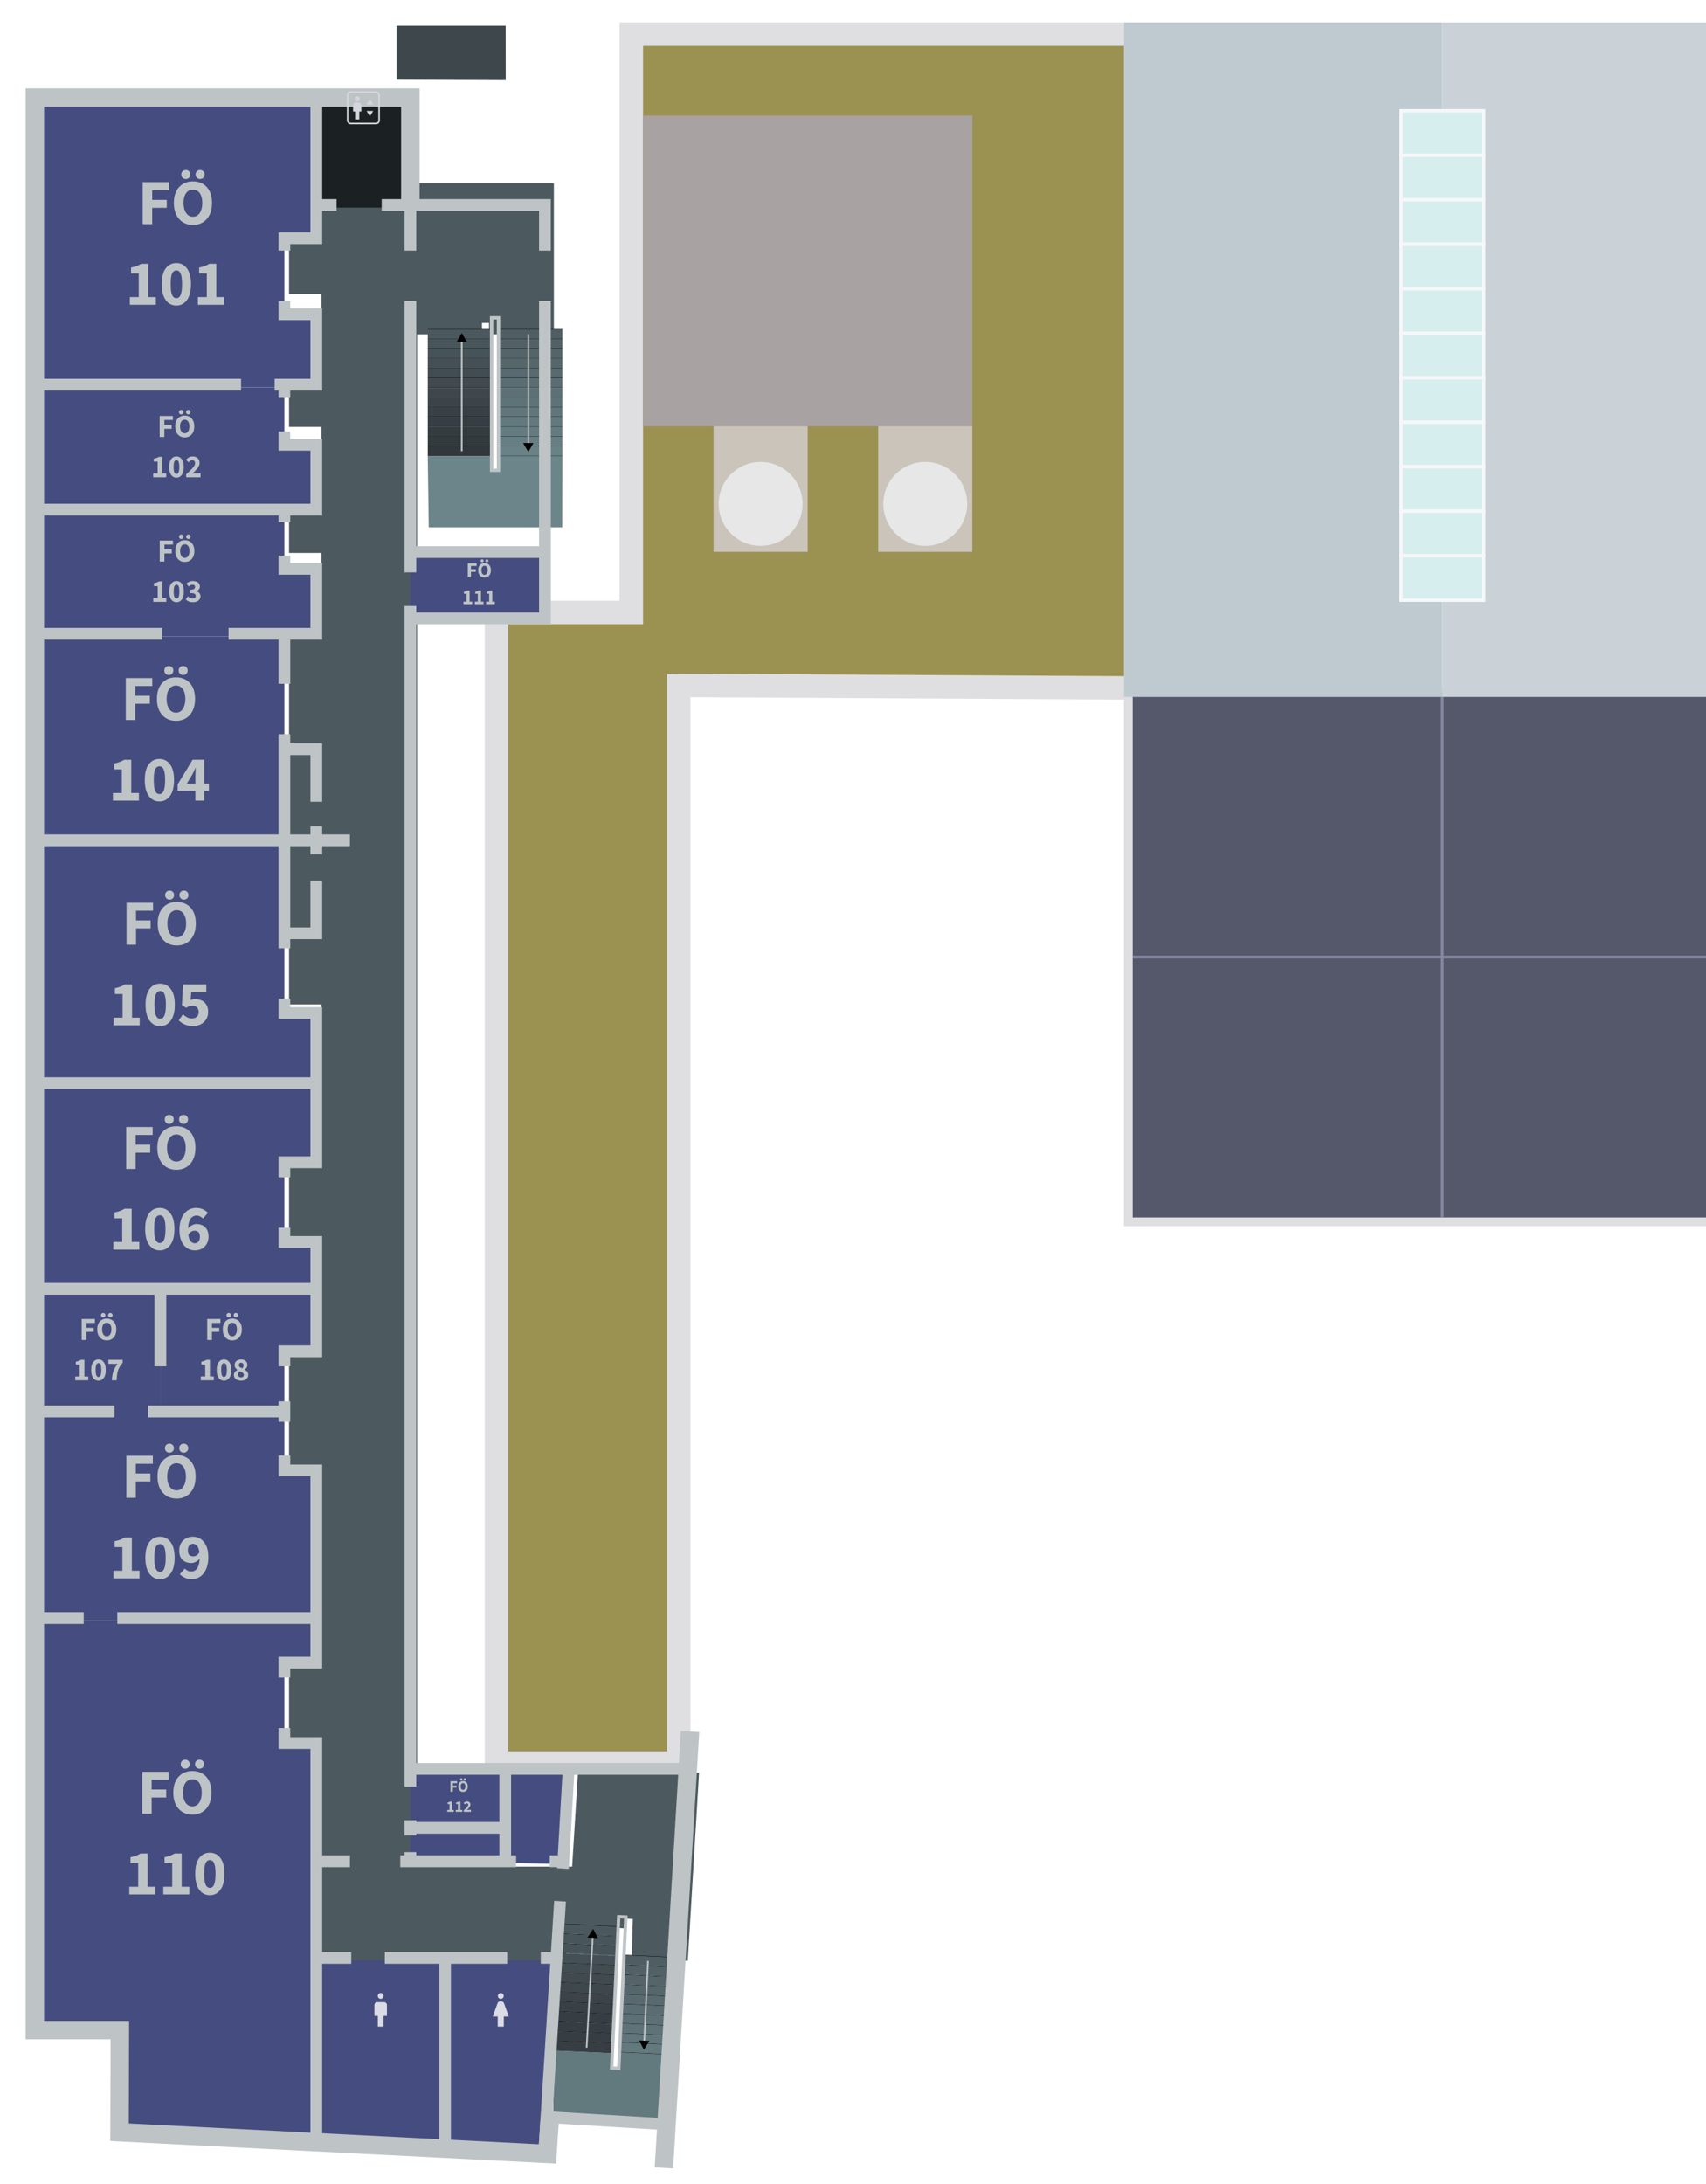 <svg width="5000" height="6400" viewBox="0 0 5000 6400" version="1.1" id="svg1" xml:space="preserve" xmlns="http://www.w3.org/2000/svg">
  <defs id="defs1">
    <marker style="overflow:visible" id="Triangle" refX="0" refY="0" orient="auto-start-reverse" markerWidth="1" markerHeight="1" viewBox="0 0 1 1" preserveAspectRatio="xMidYMid">
      <path transform="scale(0.5)" style="fill:context-stroke;fill-rule:evenodd;stroke:context-stroke;stroke-width:1pt" d="M 5.77,0 -2.88,5 V -5 Z" id="path597"/>
    </marker>
  </defs>
  <g id="floor_1" transform="matrix(40.994,0,0,40.994,1.002,-5510.757)" style="display:inline">
    <g id="g844" style="display:inline" transform="matrix(0.024,0,0,0.024,381.501,218.267)">
      <path style="font-variation-settings:'wght' 700;display:inline;fill:#9b9151;fill-opacity:1;stroke:#dfdfe2;stroke-width:70;stroke-dasharray:none;stroke-opacity:1" d="m -14417.845,-1669.038 401.58,10e-5 V -3391.46 l 1502.914,1e-4 v 1947.272 l -1361.571,-7.5 v 3209.636 l -542.923,2e-4 z" id="path788" transform="translate(-8.040958e-5,2.5984892e-5)"/>
      <path style="font-variation-settings:'wght' 700;display:inline;fill:#3e474c;fill-opacity:1;stroke:none;stroke-width:70;stroke-dasharray:none;stroke-opacity:1" d="m -14618.201,-2468.46 h 324.914 l 0.283,161.869 -325.197,-1.414 z" id="path789" transform="translate(-97.341,-948)"/>
      <rect style="font-variation-settings:'wght' 700;display:inline;fill:#a9a2a2;fill-opacity:1;stroke:none;stroke-width:14.467;stroke-dasharray:none;stroke-opacity:1" id="rect790" width="980.772" height="925.198" x="-13981.265" y="-3148.953" transform="translate(-8.040958e-5,2.5984892e-5)"/>
      <rect style="font-variation-settings:'wght' 700;display:inline;fill:#cbc4ba;fill-opacity:1;stroke:none;stroke-width:4.919;stroke-dasharray:none;stroke-opacity:1" id="rect792" width="280.358" height="374.171" x="-13771.236" y="-2223.755" transform="translate(-8.040958e-5,2.5984892e-5)"/>
      <rect style="font-variation-settings:'wght' 700;display:inline;fill:#55576b;fill-opacity:1;stroke:#dfdfe2;stroke-width:26.086;stroke-dasharray:none;stroke-opacity:1" id="rect794" width="1870.669" height="1577.197" x="3104.522" y="2005.545" transform="translate(-15640.299,-3436.925)"/>
      <path style="font-variation-settings:'wght' 700;display:inline;fill:#55576b;fill-opacity:1;stroke:#84879f;stroke-width:8.327;stroke-dasharray:none;stroke-opacity:1" d="M 3117.565,2794.144 H 4962.154" id="path794" transform="translate(-15640.299,-3436.925)"/>
      <path style="font-variation-settings:'wght' 700;display:inline;fill:#55576b;fill-opacity:1;stroke:#84879f;stroke-width:8.327;stroke-dasharray:none;stroke-opacity:1" d="m 4039.857,2005.545 v 1564.16" id="path795" transform="translate(-15640.299,-3436.925)"/>
      <circle style="font-variation-settings:'wght' 700;display:inline;fill:#e7e7e7;fill-opacity:1;stroke:none;stroke-width:8.626;stroke-dasharray:none;stroke-opacity:1" id="circle795" cx="-13631.058" cy="-1992.471" r="125" transform="translate(-8.040958e-5,2.5984892e-5)"/>
      <rect style="font-variation-settings:'wght' 700;display:inline;fill:#cbc4ba;fill-opacity:1;stroke:none;stroke-width:4.919;stroke-dasharray:none;stroke-opacity:1" id="rect796" width="280.358" height="374.171" x="-13280.851" y="-2223.755" transform="translate(-8.040958e-5,2.5984892e-5)"/>
      <circle style="font-variation-settings:'wght' 700;display:inline;fill:#e7e7e7;fill-opacity:1;stroke:none;stroke-width:8.626;stroke-dasharray:none;stroke-opacity:1" id="circle796" cx="-13140.672" cy="-1992.471" r="125" transform="translate(-8.040958e-5,2.5984892e-5)"/>
      <rect style="font-variation-settings:'wght' 700;display:inline;fill:#becad0;fill-opacity:1;stroke:none;stroke-width:20.961;stroke-dasharray:none;stroke-opacity:1" id="rect798" width="948.13" height="2009.138" x="-12548.352" y="-3426.46" transform="translate(-8.040958e-5,2.5984892e-5)"/>
      <rect style="font-variation-settings:'wght' 700;display:inline;fill:#cad2d8;fill-opacity:1;stroke:none;stroke-width:20.961;stroke-dasharray:none;stroke-opacity:1" id="rect800" width="948.13" height="2009.138" x="-11600.222" y="-3426.46" transform="translate(-8.040958e-5,2.5984892e-5)"/>
      <rect style="font-variation-settings:'wght' 700;display:inline;fill:#d7eeee;fill-opacity:1;stroke:#f7f7f9;stroke-width:10;stroke-dasharray:none;stroke-opacity:1" id="rect823" width="246.31" height="132.54" x="-11723.377" y="-3163.402" transform="translate(-8.040958e-5,2.5984892e-5)"/>
      <rect style="font-variation-settings:'wght' 700;display:inline;fill:#d7eeee;fill-opacity:1;stroke:#f7f7f9;stroke-width:10;stroke-dasharray:none;stroke-opacity:1" id="rect824" width="246.31" height="132.54" x="-11723.377" y="-3030.862" transform="translate(-8.040958e-5,2.5984892e-5)"/>
      <rect style="font-variation-settings:'wght' 700;display:inline;fill:#d7eeee;fill-opacity:1;stroke:#f7f7f9;stroke-width:10;stroke-dasharray:none;stroke-opacity:1" id="rect825" width="246.31" height="132.54" x="-11723.377" y="-2898.322" transform="translate(-8.040958e-5,2.5984892e-5)"/>
      <rect style="font-variation-settings:'wght' 700;display:inline;fill:#d7eeee;fill-opacity:1;stroke:#f7f7f9;stroke-width:10;stroke-dasharray:none;stroke-opacity:1" id="rect826" width="246.31" height="132.54" x="-11723.377" y="-2765.782" transform="translate(-8.040958e-5,2.5984892e-5)"/>
      <rect style="font-variation-settings:'wght' 700;display:inline;fill:#d7eeee;fill-opacity:1;stroke:#f7f7f9;stroke-width:10;stroke-dasharray:none;stroke-opacity:1" id="rect827" width="246.31" height="132.54" x="-11723.377" y="-2633.243" transform="translate(-8.040958e-5,2.5984892e-5)"/>
      <rect style="font-variation-settings:'wght' 700;display:inline;fill:#d7eeee;fill-opacity:1;stroke:#f7f7f9;stroke-width:10;stroke-dasharray:none;stroke-opacity:1" id="rect828" width="246.31" height="132.54" x="-11723.377" y="-2500.703" transform="translate(-8.040958e-5,2.5984892e-5)"/>
      <rect style="font-variation-settings:'wght' 700;display:inline;fill:#d7eeee;fill-opacity:1;stroke:#f7f7f9;stroke-width:10;stroke-dasharray:none;stroke-opacity:1" id="rect829" width="246.31" height="132.54" x="-11723.377" y="-2368.163" transform="translate(-8.040958e-5,2.5984892e-5)"/>
      <rect style="font-variation-settings:'wght' 700;display:inline;fill:#d7eeee;fill-opacity:1;stroke:#f7f7f9;stroke-width:10;stroke-dasharray:none;stroke-opacity:1" id="rect830" width="246.31" height="132.54" x="-11723.377" y="-2235.623" transform="translate(-8.040958e-5,2.5984892e-5)"/>
      <rect style="font-variation-settings:'wght' 700;display:inline;fill:#d7eeee;fill-opacity:1;stroke:#f7f7f9;stroke-width:10;stroke-dasharray:none;stroke-opacity:1" id="rect831" width="246.31" height="132.54" x="-11723.377" y="-2103.084" transform="translate(-8.040958e-5,2.5984892e-5)"/>
      <rect style="font-variation-settings:'wght' 700;display:inline;fill:#d7eeee;fill-opacity:1;stroke:#f7f7f9;stroke-width:10;stroke-dasharray:none;stroke-opacity:1" id="rect832" width="246.31" height="132.54" x="-11723.377" y="-1970.544" transform="translate(-8.040958e-5,2.5984892e-5)"/>
      <rect style="font-variation-settings:'wght' 700;display:inline;fill:#d7eeee;fill-opacity:1;stroke:#f7f7f9;stroke-width:10;stroke-dasharray:none;stroke-opacity:1" id="rect833" width="246.31" height="132.54" x="-11723.377" y="-1838.004" transform="translate(-8.040958e-5,2.5984892e-5)"/>
    </g>
    <path id="path96" style="font-variation-settings:'wdth' 70,'wght' 600;display:inline;fill:#4c5a5f;fill-opacity:1;stroke:none;stroke-width:.488" d="m 22.965,147.521 -0.004,2.413 h -2.321 v 5.524 h 2.321 l 3.2e-5,5.118 h -2.321 v 4.369 h 2.321 l 1e-6,4.71 h -2.321 v 4.302 H 22.961 v 4.723 l -2.321,1e-5 v 27.546 l 2.321,1e-5 v 10.846 h -2.321 v 5.789 H 22.961 v 7.948 h -2.321 v 8.655 H 22.961 v 13.968 h -2.321 v 5.841 H 22.961 v 15.612 h 17.452 l 0.176,-2.804 4.092,0.191 0.032,-0.693 0.506,0.024 -0.083,2.747 4.015,0.241 0.805,-13.439 h -8.66 l -0.416,6.708 H 29.796 L 29.796,158.325 h 4.639 v -0.809 h 0.501 l 2e-6,0.809 h 4.639 v -10.804 z"/>
    <g id="rooms_1" style="display:inline;opacity:1" transform="matrix(0.024,0,0,0.024,-0.024,255.987)">
      <rect style="font-variation-settings:'wdth' 70,'wght' 600;display:inline;opacity:1;fill:#1b2022;fill-opacity:1;stroke-width:264.646;stroke-dasharray:none" id="rect206" width="280.197" height="319.88" x="942.257" y="-4766.357"/>
      <path style="font-variation-settings:'wght' 700;display:inline;opacity:1;fill:#454c7f;fill-opacity:1;stroke:#bec3c6;stroke-width:0" d="m 103.811,-3911.324 h 838.446 v -209.788 h -95.143 v -226.445 h 95.143 v -418.8 H 103.811 Z" id="FO101"/>
      <path style="font-variation-settings:'wght' 700;display:inline;opacity:1;fill:#454c7f;fill-opacity:1;stroke:#bec3c6;stroke-width:0" d="m 103.811,-3539.143 838.446,10e-5 -10e-6,-193.07 h -95.143 v -179.111 H 103.811 Z" id="FO102"/>
      <path style="font-variation-settings:'wght' 700;display:inline;opacity:1;fill:#454c7f;fill-opacity:1;stroke:#bec3c6;stroke-width:0" d="m 103.811,-3169.184 h 838.446 v -193.595 h -95.143 v -176.364 H 103.811 Z" id="FO103"/>
      <rect style="font-variation-settings:'wdth' 70,'wght' 600;display:inline;opacity:1;fill:#454c7f;fill-opacity:1;stroke-width:597.647;stroke-dasharray:none" id="FO104" width="743.303" height="614.947" x="103.811" y="-3169.184"/>
      <path style="font-variation-settings:'wght' 700;display:inline;opacity:1;fill:#454c7f;fill-opacity:1;stroke:#bec3c6;stroke-width:0" d="m 103.811,-2554.236 h 743.303 v 514.294 h 95.143 v 208.94 H 103.811 Z" id="FO105"/>
      <path style="font-variation-settings:'wght' 700;display:inline;opacity:1;fill:#454c7f;fill-opacity:1;stroke:#bec3c6;stroke-width:0" d="m 103.811,-1831.002 838.446,10e-5 v 235.664 h -95.143 v 237.329 h 95.143 v 139.661 H 103.811 Z" id="FO106"/>
      <rect style="font-variation-settings:'wdth' 70,'wght' 600;display:inline;opacity:1;fill:#454c7f;fill-opacity:1;stroke-width:326.783;stroke-dasharray:none" id="FO107" width="374" height="365.394" x="103.811" y="-1218.348"/>
      <path style="font-variation-settings:'wght' 700;display:inline;opacity:1;fill:#454c7f;fill-opacity:1;stroke:#bec3c6;stroke-width:0" d="m 477.811,-1218.348 h 464.446 v 186.15 h -95.143 v 179.244 H 477.811 Z" id="FO108"/>
      <path style="font-variation-settings:'wght' 700;display:inline;opacity:1;fill:#454c7f;fill-opacity:1;stroke:#bec3c6;stroke-width:0" d="m 103.811,-852.955 h 743.303 v 175.553 h 95.143 v 439.63 H 103.811 Z" id="FO109"/>
      <path style="font-variation-settings:'wght' 700;display:inline;opacity:1;fill:#454c7f;fill-opacity:1;stroke:#bec3c6;stroke-width:0" d="m 103.811,-237.772 h 838.446 v 132.969 h -95.143 v 239.467 h 95.143 V 1323.489 l -586.257,-29.709 1,-304.111 H 103.811 Z" id="FO110"/>
      <rect style="font-variation-settings:'wdth' 70,'wght' 600;display:inline;opacity:1;fill:#454c7f;fill-opacity:1;stroke-width:248.659;stroke-dasharray:none" id="FO111" width="400.887" height="197.38" x="1222.454" y="-3412.713"/>
      <rect style="font-variation-settings:'wdth' 70,'wght' 600;display:inline;opacity:1;fill:#454c7f;fill-opacity:1;stroke-width:206.052;stroke-dasharray:none" id="FO112" width="282.575" height="175.506" x="1222.454" y="211.654"/>
      <rect style="font-variation-settings:'wdth' 70,'wght' 600;display:inline;opacity:1;fill:#454c7f;fill-opacity:1;stroke-width:155.147;stroke-dasharray:none" id="FO113" width="282.575" height="99.5" x="1222.454" y="387.159"/>
      <path style="font-variation-settings:'wght' 700;display:inline;opacity:1;fill:#454c7f;fill-opacity:1;stroke:#bec3c6;stroke-width:0" d="m 1505.03,211.654 h 188.907 l -17.042,275.006 -171.865,-2.653 z" id="FO114"/>
      <path style="font-variation-settings:'wght' 700;display:inline;opacity:1;fill:#454c7f;fill-opacity:1;stroke:#bec3c6;stroke-width:0" d="M 942.257,774.66 H 1325.819 V 1342.926 L 942.257,1323.489 Z" id="FO116"/>
      <path style="font-variation-settings:'wght' 700;display:inline;opacity:1;fill:#454c7f;fill-opacity:1;stroke:#bec3c6;stroke-width:0" d="m 1328.669,774.66 h 329.03 l -32.696,583.428 -299.184,-15.161 z" id="FO117"/>
    </g>
    <g id="g330" transform="matrix(0.024,0,0,0.024,18.935,263.239)" style="display:inline">
      <path style="font-variation-settings:'wght' 700;display:inline;fill:#62797e;fill-opacity:1;stroke:none;stroke-width:10" d="m 862.058,740.627 172.101,8.024 -2.028,43.812 21.172,0.987 3.602,-47.754 157.979,7.366 -10.245,219.734 -347.526,-20.817 z" id="path304"/>
      <rect style="font-variation-settings:'wdth' 70,'wght' 600;display:inline;fill:#60767b;fill-opacity:1;stroke-width:6.409;stroke-dasharray:none" id="rect304" width="172.374" height="29.064" x="1090.489" y="637.533" transform="rotate(2.67)"/>
      <rect style="font-variation-settings:'wdth' 70,'wght' 600;display:inline;fill:#5e7378;fill-opacity:1;stroke-width:6.409;stroke-dasharray:none" id="rect305" width="172.374" height="29.064" x="1090.489" y="608.469" transform="rotate(2.67)"/>
      <rect style="font-variation-settings:'wdth' 70,'wght' 600;display:inline;fill:#5c7075;fill-opacity:1;stroke-width:6.409;stroke-dasharray:none" id="rect306" width="172.374" height="29.064" x="1090.489" y="579.405" transform="rotate(2.67)"/>
      <rect style="font-variation-settings:'wdth' 70,'wght' 600;display:inline;fill:#5a6d72;fill-opacity:1;stroke-width:6.409;stroke-dasharray:none" id="rect307" width="172.374" height="29.064" x="1090.489" y="550.34" transform="rotate(2.67)"/>
      <rect style="font-variation-settings:'wdth' 70,'wght' 600;display:inline;fill:#586a6f;fill-opacity:1;stroke-width:6.409;stroke-dasharray:none" id="rect308" width="172.374" height="29.064" x="1090.489" y="521.276" transform="rotate(2.67)"/>
      <rect style="font-variation-settings:'wdth' 70,'wght' 600;display:inline;fill:#56676c;fill-opacity:1;stroke-width:6.409;stroke-dasharray:none" id="rect309" width="172.374" height="29.064" x="1090.489" y="492.211" transform="rotate(2.67)"/>
      <rect style="font-variation-settings:'wdth' 70,'wght' 600;display:inline;fill:#000;fill-opacity:1;stroke-width:1.189;stroke-dasharray:none" id="rect310" width="172.374" height="1" x="1090.489" y="637.533" transform="rotate(2.67)"/>
      <rect style="font-variation-settings:'wdth' 70,'wght' 600;display:inline;fill:#000;fill-opacity:1;stroke-width:1.189;stroke-dasharray:none" id="rect311" width="172.374" height="1" x="1090.489" y="608.469" transform="rotate(2.67)"/>
      <rect style="font-variation-settings:'wdth' 70,'wght' 600;display:inline;fill:#000;fill-opacity:1;stroke-width:1.189;stroke-dasharray:none" id="rect312" width="172.374" height="1" x="1090.489" y="579.405" transform="rotate(2.67)"/>
      <rect style="font-variation-settings:'wdth' 70,'wght' 600;display:inline;fill:#000;fill-opacity:1;stroke-width:1.189;stroke-dasharray:none" id="rect313" width="172.374" height="1" x="1090.489" y="550.34" transform="rotate(2.67)"/>
      <rect style="font-variation-settings:'wdth' 70,'wght' 600;display:inline;fill:#000;fill-opacity:1;stroke-width:1.189;stroke-dasharray:none" id="rect314" width="172.374" height="1" x="1090.489" y="521.276" transform="rotate(2.67)"/>
      <rect style="font-variation-settings:'wdth' 70,'wght' 600;display:inline;fill:#000;fill-opacity:1;stroke-width:1.189;stroke-dasharray:none" id="rect315" width="172.374" height="1" x="1090.489" y="492.211" transform="rotate(2.67)"/>
      <rect style="font-variation-settings:'wdth' 70,'wght' 600;display:inline;fill:#546469;fill-opacity:1;stroke-width:6.409;stroke-dasharray:none" id="rect316" width="172.374" height="29.064" x="1090.489" y="463.147" transform="rotate(2.67)"/>
      <rect style="font-variation-settings:'wdth' 70,'wght' 600;display:inline;fill:#000;fill-opacity:1;stroke-width:1.189;stroke-dasharray:none" id="rect317" width="172.374" height="1" x="1090.489" y="463.147" transform="rotate(2.67)"/>
      <rect style="font-variation-settings:'wdth' 70,'wght' 600;display:inline;fill:#516166;fill-opacity:1;stroke-width:6.409;stroke-dasharray:none" id="rect319" width="172.374" height="29.064" x="1090.489" y="434.083" transform="rotate(2.67)"/>
      <rect style="font-variation-settings:'wdth' 70,'wght' 600;display:inline;fill:#000;fill-opacity:1;stroke-width:1.189;stroke-dasharray:none" id="rect320" width="172.374" height="1" x="1090.489" y="434.083" transform="rotate(2.67)"/>
      <rect style="font-variation-settings:'wdth' 70,'wght' 600;display:inline;fill:#4f5e63;fill-opacity:1;stroke-width:6.409;stroke-dasharray:none" id="rect321" width="172.374" height="29.064" x="1090.489" y="405.018" transform="rotate(2.67)"/>
      <rect style="font-variation-settings:'wdth' 70,'wght' 600;display:inline;fill:#000;fill-opacity:1;stroke-width:1.189;stroke-dasharray:none" id="rect322" width="172.374" height="1" x="1090.489" y="405.018" transform="rotate(2.67)"/>
      <rect style="font-variation-settings:'wdth' 70,'wght' 600;display:inline;fill:#000;fill-opacity:1;stroke-width:1.189;stroke-dasharray:none" id="rect323" width="172.374" height="1" x="895.531" y="408.029" transform="rotate(2.67)"/>
      <rect style="font-variation-settings:'wdth' 70,'wght' 600;display:inline;fill:#465358;fill-opacity:1;stroke-width:6.409;stroke-dasharray:none" id="rect324" width="172.374" height="29.064" x="895.531" y="378.965" transform="rotate(2.67)"/>
      <rect style="font-variation-settings:'wdth' 70,'wght' 600;display:inline;fill:#000;fill-opacity:1;stroke-width:1.189;stroke-dasharray:none" id="rect325" width="172.374" height="1" x="895.531" y="378.965" transform="rotate(2.67)"/>
      <rect style="font-variation-settings:'wdth' 70,'wght' 600;display:inline;fill:#48565b;fill-opacity:1;stroke-width:6.409;stroke-dasharray:none" id="rect326" width="172.374" height="29.064" x="895.531" y="349.901" transform="rotate(2.67)"/>
      <rect style="font-variation-settings:'wdth' 70,'wght' 600;display:inline;fill:#000;fill-opacity:1;stroke-width:1.189;stroke-dasharray:none" id="rect327" width="172.374" height="1" x="895.531" y="349.901" transform="rotate(2.67)"/>
      <rect style="font-variation-settings:'wdth' 70,'wght' 600;display:inline;fill:#4b595e;fill-opacity:1;stroke-width:6.409;stroke-dasharray:none" id="rect328" width="172.374" height="29.064" x="895.531" y="320.836" transform="rotate(2.67)"/>
      <rect style="font-variation-settings:'wdth' 70,'wght' 600;display:inline;fill:#000;fill-opacity:1;stroke-width:1.189;stroke-dasharray:none" id="rect329" width="172.374" height="1" x="895.531" y="320.836" transform="rotate(2.67)"/>
      <rect style="font-variation-settings:'wdth' 70,'wght' 600;display:inline;fill:#62797e;fill-opacity:1;stroke-width:6.409;stroke-dasharray:none" id="rect686" width="172.374" height="29.064" x="1090.489" y="666.598" transform="rotate(2.67)"/>
      <rect style="font-variation-settings:'wdth' 70,'wght' 600;display:inline;fill:#445055;fill-opacity:1;stroke-width:6.409;stroke-dasharray:none" id="rect690" width="172.374" height="29.064" x="895.531" y="409.029" transform="rotate(2.67)"/>
      <rect style="font-variation-settings:'wdth' 70,'wght' 600;display:inline;fill:#424d52;fill-opacity:1;stroke-width:6.409;stroke-dasharray:none" id="rect691" width="172.374" height="29.064" x="895.531" y="438.094" transform="rotate(2.67)"/>
      <rect style="font-variation-settings:'wdth' 70,'wght' 600;display:inline;fill:#404a4f;fill-opacity:1;stroke-width:6.409;stroke-dasharray:none" id="rect692" width="172.374" height="29.064" x="895.531" y="467.158" transform="rotate(2.67)"/>
      <rect style="font-variation-settings:'wdth' 70,'wght' 600;display:inline;fill:#3e474c;fill-opacity:1;stroke-width:6.409;stroke-dasharray:none" id="rect693" width="172.374" height="29.064" x="895.531" y="496.222" transform="rotate(2.67)"/>
      <rect style="font-variation-settings:'wdth' 70,'wght' 600;display:inline;fill:#3c4449;fill-opacity:1;stroke-width:6.409;stroke-dasharray:none" id="rect694" width="172.374" height="29.064" x="895.531" y="525.287" transform="rotate(2.67)"/>
      <rect style="font-variation-settings:'wdth' 70,'wght' 600;display:inline;fill:#3a4146;fill-opacity:1;stroke-width:6.409;stroke-dasharray:none" id="rect695" width="172.374" height="29.064" x="895.531" y="554.351" transform="rotate(2.67)"/>
      <rect style="font-variation-settings:'wdth' 70,'wght' 600;display:inline;fill:#373e43;fill-opacity:1;stroke-width:6.409;stroke-dasharray:none" id="rect696" width="172.374" height="29.064" x="895.531" y="583.415" transform="rotate(2.67)"/>
      <rect style="font-variation-settings:'wdth' 70,'wght' 600;display:inline;fill:#000;fill-opacity:1;stroke-width:1.189;stroke-dasharray:none" id="rect697" width="172.374" height="1" x="895.531" y="437.094" transform="rotate(2.67)"/>
      <rect style="font-variation-settings:'wdth' 70,'wght' 600;display:inline;fill:#000;fill-opacity:1;stroke-width:1.189;stroke-dasharray:none" id="rect714" width="172.374" height="1" x="895.531" y="466.158" transform="rotate(2.67)"/>
      <rect style="font-variation-settings:'wdth' 70,'wght' 600;display:inline;fill:#000;fill-opacity:1;stroke-width:1.189;stroke-dasharray:none" id="rect715" width="172.374" height="1" x="895.531" y="495.222" transform="rotate(2.67)"/>
      <rect style="font-variation-settings:'wdth' 70,'wght' 600;display:inline;fill:#000;fill-opacity:1;stroke-width:1.189;stroke-dasharray:none" id="rect716" width="172.374" height="1" x="895.531" y="524.287" transform="rotate(2.67)"/>
      <rect style="font-variation-settings:'wdth' 70,'wght' 600;display:inline;fill:#000;fill-opacity:1;stroke-width:1.189;stroke-dasharray:none" id="rect717" width="172.374" height="1" x="895.531" y="553.351" transform="rotate(2.67)"/>
      <rect style="font-variation-settings:'wdth' 70,'wght' 600;display:inline;fill:#000;fill-opacity:1;stroke-width:1.189;stroke-dasharray:none" id="rect718" width="172.374" height="1" x="895.531" y="582.415" transform="rotate(2.67)"/>
      <rect style="font-variation-settings:'wdth' 70,'wght' 600;display:inline;fill:#000;fill-opacity:1;stroke-width:1.189;stroke-dasharray:none" id="rect719" width="172.374" height="1" x="895.531" y="611.48" transform="rotate(2.67)"/>
      <rect style="font-variation-settings:'wdth' 70,'wght' 600;display:inline;fill:#000;fill-opacity:1;stroke-width:1.189;stroke-dasharray:none" id="rect720" width="172.374" height="1" x="1090.489" y="665.598" transform="rotate(2.67)"/>
      <rect style="font-variation-settings:'wdth' 70,'wght' 600;display:inline;fill:#373e43;fill-opacity:1;stroke-width:6.409;stroke-dasharray:none" id="rect724" width="172.374" height="29.064" x="895.531" y="612.48" transform="rotate(2.67)"/>
      <rect style="font-variation-settings:'wdth' 70,'wght' 600;display:inline;fill:#373e43;fill-opacity:1;stroke-width:6.409;stroke-dasharray:none" id="rect725" width="172.374" height="29.064" x="895.531" y="641.544" transform="rotate(2.67)"/>
      <rect style="font-variation-settings:'wdth' 70,'wght' 600;display:inline;fill:#373e43;fill-opacity:1;stroke-width:6.409;stroke-dasharray:none" id="rect726" width="172.374" height="29.064" x="895.531" y="670.608" transform="rotate(2.67)"/>
      <rect style="font-variation-settings:'wdth' 70,'wght' 600;display:inline;fill:#000;fill-opacity:1;stroke-width:1.189;stroke-dasharray:none" id="rect727" width="172.374" height="1" x="895.531" y="640.544" transform="rotate(2.67)"/>
      <rect style="font-variation-settings:'wdth' 70,'wght' 600;display:inline;fill:#000;fill-opacity:1;stroke-width:1.189;stroke-dasharray:none" id="rect728" width="172.374" height="1" x="895.531" y="669.608" transform="rotate(2.67)"/>
      <rect style="font-variation-settings:'wdth' 70,'wght' 600;display:inline;fill:#000;fill-opacity:1;stroke-width:1.189;stroke-dasharray:none" id="rect729" width="172.374" height="1" x="1090.489" y="694.662" transform="rotate(2.67,0.047,0.315)"/>
      <path style="font-variation-settings:'wdth' 70,'wght' 600;display:inline;opacity:1;fill:none;fill-opacity:1;stroke:#bec3c6;stroke-width:5;stroke-dasharray:none;stroke-opacity:1;marker-end:url(#Triangle)" d="m 1140.358,473.4 -11.496,246.557" id="path329" transform="translate(3.6758074e-6,1.8533232e-5)"/>
      <path style="font-variation-settings:'wdth' 70,'wght' 600;display:inline;opacity:1;fill:none;fill-opacity:1;stroke:#bec3c6;stroke-width:5;stroke-dasharray:none;stroke-opacity:1;marker-end:url(#Triangle)" d="M 957.564,731.889 976.009,395.789" id="path330" transform="translate(3.6758074e-6,1.8533232e-5)"/>
      <rect style="font-variation-settings:'wght' 700;display:inline;fill:none;stroke:#bec3c6;stroke-width:10;stroke-opacity:1" id="rect330" width="21.195" height="451.138" x="1067.876" y="292.401" transform="rotate(2.67,0.197,1.263)"/>
    </g>
    <g id="g493" transform="matrix(-0.024,0,0,-0.024,77.016,134.517)" style="display:inline">
      <rect style="font-variation-settings:'wdth' 70,'wght' 600;display:inline;fill:#4b595e;fill-opacity:1;stroke-width:6.731;stroke-dasharray:none" id="rect331" width="190.167" height="29.064" x="1745.594" y="-1006.071"/>
      <rect style="font-variation-settings:'wdth' 70,'wght' 600;display:inline;fill:#48565b;fill-opacity:1;stroke-width:6.731;stroke-dasharray:none" id="rect332" width="190.167" height="29.064" x="1745.594" y="-1035.135"/>
      <rect style="font-variation-settings:'wdth' 70,'wght' 600;display:inline;fill:#465358;fill-opacity:1;stroke-width:6.731;stroke-dasharray:none" id="rect333" width="190.167" height="29.064" x="1745.594" y="-1064.2"/>
      <rect style="font-variation-settings:'wdth' 70,'wght' 600;display:inline;fill:#445055;fill-opacity:1;stroke-width:6.731;stroke-dasharray:none" id="rect334" width="190.167" height="29.064" x="1745.594" y="-1093.264"/>
      <rect style="font-variation-settings:'wdth' 70,'wght' 600;display:inline;fill:#424d52;fill-opacity:1;stroke-width:6.731;stroke-dasharray:none" id="rect335" width="190.167" height="29.064" x="1745.594" y="-1122.329"/>
      <rect style="font-variation-settings:'wdth' 70,'wght' 600;display:inline;fill:#404a4f;fill-opacity:1;stroke-width:6.731;stroke-dasharray:none" id="rect336" width="190.167" height="29.064" x="1745.594" y="-1151.393"/>
      <rect style="font-variation-settings:'wdth' 70,'wght' 600;display:inline;fill:#000;fill-opacity:1;stroke-width:1.249;stroke-dasharray:none" id="rect337" width="190.167" height="1" x="1745.594" y="-977.007"/>
      <rect style="font-variation-settings:'wdth' 70,'wght' 600;display:inline;fill:#000;fill-opacity:1;stroke-width:1.249;stroke-dasharray:none" id="rect338" width="190.167" height="1" x="1745.594" y="-1006.071"/>
      <rect style="font-variation-settings:'wdth' 70,'wght' 600;display:inline;fill:#000;fill-opacity:1;stroke-width:1.249;stroke-dasharray:none" id="rect339" width="190.167" height="1" x="1745.594" y="-1035.135"/>
      <rect style="font-variation-settings:'wdth' 70,'wght' 600;display:inline;fill:#000;fill-opacity:1;stroke-width:1.249;stroke-dasharray:none" id="rect340" width="190.167" height="1" x="1745.594" y="-1064.2"/>
      <rect style="font-variation-settings:'wdth' 70,'wght' 600;display:inline;fill:#000;fill-opacity:1;stroke-width:1.249;stroke-dasharray:none" id="rect341" width="190.167" height="1" x="1745.594" y="-1093.264"/>
      <rect style="font-variation-settings:'wdth' 70,'wght' 600;display:inline;fill:#000;fill-opacity:1;stroke-width:1.249;stroke-dasharray:none" id="rect342" width="190.167" height="1" x="1745.594" y="-1122.329"/>
      <rect style="font-variation-settings:'wdth' 70,'wght' 600;display:inline;fill:#000;fill-opacity:1;stroke-width:1.249;stroke-dasharray:none" id="rect343" width="190.167" height="1" x="1745.594" y="-1151.393"/>
      <rect style="font-variation-settings:'wdth' 70,'wght' 600;display:inline;fill:#4f5e63;fill-opacity:1;stroke-width:6.731;stroke-dasharray:none" id="rect401" width="190.167" height="29.064" x="1534.874" y="-1006.071"/>
      <rect style="font-variation-settings:'wdth' 70,'wght' 600;display:inline;fill:#516166;fill-opacity:1;stroke-width:6.731;stroke-dasharray:none" id="rect404" width="190.167" height="29.064" x="1534.874" y="-1035.135"/>
      <rect style="font-variation-settings:'wdth' 70,'wght' 600;display:inline;fill:#546469;fill-opacity:1;stroke-width:6.731;stroke-dasharray:none" id="rect406" width="190.167" height="29.064" x="1534.874" y="-1064.2"/>
      <rect style="font-variation-settings:'wdth' 70,'wght' 600;display:inline;fill:#56676c;fill-opacity:1;stroke-width:6.731;stroke-dasharray:none" id="rect407" width="190.167" height="29.064" x="1534.874" y="-1093.264"/>
      <rect style="font-variation-settings:'wdth' 70,'wght' 600;display:inline;fill:#586a6f;fill-opacity:1;stroke-width:6.731;stroke-dasharray:none" id="rect408" width="190.167" height="29.064" x="1534.874" y="-1122.329"/>
      <rect style="font-variation-settings:'wdth' 70,'wght' 600;display:inline;fill:#5a6d72;fill-opacity:1;stroke-width:6.731;stroke-dasharray:none" id="rect409" width="190.167" height="29.064" x="1534.874" y="-1151.393"/>
      <rect style="font-variation-settings:'wdth' 70,'wght' 600;display:inline;fill:#000;fill-opacity:1;stroke-width:1.249;stroke-dasharray:none" id="rect410" width="190.167" height="1" x="1534.874" y="-977.007"/>
      <rect style="font-variation-settings:'wdth' 70,'wght' 600;display:inline;fill:#000;fill-opacity:1;stroke-width:1.249;stroke-dasharray:none" id="rect411" width="190.167" height="1" x="1534.874" y="-1006.071"/>
      <rect style="font-variation-settings:'wdth' 70,'wght' 600;display:inline;fill:#000;fill-opacity:1;stroke-width:1.249;stroke-dasharray:none" id="rect413" width="190.167" height="1" x="1534.874" y="-1035.135"/>
      <rect style="font-variation-settings:'wdth' 70,'wght' 600;display:inline;fill:#000;fill-opacity:1;stroke-width:1.249;stroke-dasharray:none" id="rect414" width="190.167" height="1" x="1534.874" y="-1064.2"/>
      <rect style="font-variation-settings:'wdth' 70,'wght' 600;display:inline;fill:#000;fill-opacity:1;stroke-width:1.249;stroke-dasharray:none" id="rect415" width="190.167" height="1" x="1534.874" y="-1093.264"/>
      <rect style="font-variation-settings:'wdth' 70,'wght' 600;display:inline;fill:#000;fill-opacity:1;stroke-width:1.249;stroke-dasharray:none" id="rect416" width="190.167" height="1" x="1534.874" y="-1122.329"/>
      <rect style="font-variation-settings:'wdth' 70,'wght' 600;display:inline;fill:#000;fill-opacity:1;stroke-width:1.249;stroke-dasharray:none" id="rect417" width="190.167" height="1" x="1534.874" y="-1151.393"/>
      <rect style="font-variation-settings:'wdth' 70,'wght' 600;display:inline;fill:#3e474c;fill-opacity:1;stroke-width:6.731;stroke-dasharray:none" id="rect418" width="190.167" height="29.064" x="1745.594" y="-1180.457"/>
      <rect style="font-variation-settings:'wdth' 70,'wght' 600;display:inline;fill:#000;fill-opacity:1;stroke-width:1.249;stroke-dasharray:none" id="rect419" width="190.167" height="1" x="1745.594" y="-1180.457"/>
      <rect style="font-variation-settings:'wdth' 70,'wght' 600;display:inline;fill:#3c4449;fill-opacity:1;stroke-width:6.731;stroke-dasharray:none" id="rect420" width="190.167" height="29.064" x="1745.594" y="-1209.522"/>
      <rect style="font-variation-settings:'wdth' 70,'wght' 600;display:inline;fill:#000;fill-opacity:1;stroke-width:1.249;stroke-dasharray:none" id="rect421" width="190.167" height="1" x="1745.594" y="-1209.522"/>
      <rect style="font-variation-settings:'wdth' 70,'wght' 600;display:inline;fill:#3a4146;fill-opacity:1;stroke-width:6.731;stroke-dasharray:none" id="rect432" width="190.167" height="29.064" x="1745.594" y="-1238.586"/>
      <rect style="font-variation-settings:'wdth' 70,'wght' 600;display:inline;fill:#000;fill-opacity:1;stroke-width:1.249;stroke-dasharray:none" id="rect433" width="190.167" height="1" x="1745.594" y="-1238.586"/>
      <rect style="font-variation-settings:'wdth' 70,'wght' 600;display:inline;fill:#5c7075;fill-opacity:1;stroke-width:6.731;stroke-dasharray:none" id="rect434" width="190.167" height="29.064" x="1534.874" y="-1180.457"/>
      <rect style="font-variation-settings:'wdth' 70,'wght' 600;display:inline;fill:#000;fill-opacity:1;stroke-width:1.249;stroke-dasharray:none" id="rect435" width="190.167" height="1" x="1534.874" y="-1180.457"/>
      <rect style="font-variation-settings:'wdth' 70,'wght' 600;display:inline;fill:#5e7378;fill-opacity:1;stroke-width:6.731;stroke-dasharray:none" id="rect453" width="190.167" height="29.064" x="1534.874" y="-1209.522"/>
      <rect style="font-variation-settings:'wdth' 70,'wght' 600;display:inline;fill:#000;fill-opacity:1;stroke-width:1.249;stroke-dasharray:none" id="rect454" width="190.167" height="1" x="1534.874" y="-1209.522"/>
      <rect style="font-variation-settings:'wdth' 70,'wght' 600;display:inline;fill:#60767b;fill-opacity:1;stroke-width:6.731;stroke-dasharray:none" id="rect455" width="190.167" height="29.064" x="1534.874" y="-1238.586"/>
      <rect style="font-variation-settings:'wdth' 70,'wght' 600;display:inline;fill:#000;fill-opacity:1;stroke-width:1.249;stroke-dasharray:none" id="rect456" width="190.167" height="1" x="1534.874" y="-1238.586"/>
      <path style="font-variation-settings:'wght' 700;fill:#6b858a;fill-opacity:1;stroke:#bec3c6;stroke-width:0" d="m 1725.042,-1397.046 v 42.203 h -190.168 l 0.427,-212.016 h 397.547 l 2.912,212.016 h -190.167 l 2e-4,-42.203 z" id="path456"/>
      <rect style="font-variation-settings:'wdth' 70,'wght' 600;display:inline;fill:#373e43;fill-opacity:1;stroke-width:6.731;stroke-dasharray:none" id="rect457" width="190.167" height="29.064" x="1745.594" y="-1267.65"/>
      <rect style="font-variation-settings:'wdth' 70,'wght' 600;display:inline;fill:#000;fill-opacity:1;stroke-width:1.249;stroke-dasharray:none" id="rect458" width="190.167" height="1" x="1745.594" y="-1267.65"/>
      <rect style="font-variation-settings:'wdth' 70,'wght' 600;display:inline;fill:#62797e;fill-opacity:1;stroke-width:6.731;stroke-dasharray:none" id="rect459" width="190.167" height="29.064" x="1534.874" y="-1267.65"/>
      <rect style="font-variation-settings:'wdth' 70,'wght' 600;display:inline;fill:#647c81;fill-opacity:1;stroke-width:6.731;stroke-dasharray:none" id="rect481" width="190.167" height="29.064" x="1534.874" y="-1296.715"/>
      <rect style="font-variation-settings:'wdth' 70,'wght' 600;display:inline;fill:#667f84;fill-opacity:1;stroke-width:6.731;stroke-dasharray:none" id="rect482" width="190.167" height="29.064" x="1534.874" y="-1325.779"/>
      <rect style="font-variation-settings:'wdth' 70,'wght' 600;display:inline;fill:#688287;fill-opacity:1;stroke-width:6.731;stroke-dasharray:none" id="rect483" width="190.167" height="29.064" x="1534.874" y="-1354.843"/>
      <rect style="font-variation-settings:'wdth' 70,'wght' 600;display:inline;fill:#353c40;fill-opacity:1;stroke-width:6.731;stroke-dasharray:none" id="rect484" width="190.167" height="29.064" x="1745.594" y="-1296.715"/>
      <rect style="font-variation-settings:'wdth' 70,'wght' 600;display:inline;fill:#333a3d;fill-opacity:1;stroke-width:6.731;stroke-dasharray:none" id="rect485" width="190.167" height="29.064" x="1745.594" y="-1325.779"/>
      <rect style="font-variation-settings:'wdth' 70,'wght' 600;display:inline;fill:#31373a;fill-opacity:1;stroke-width:6.731;stroke-dasharray:none" id="rect486" width="190.167" height="29.064" x="1745.594" y="-1354.843"/>
      <rect style="font-variation-settings:'wdth' 70,'wght' 600;display:inline;fill:#000;fill-opacity:1;stroke-width:1.249;stroke-dasharray:none" id="rect487" width="190.167" height="1" x="1745.594" y="-1296.715"/>
      <rect style="font-variation-settings:'wdth' 70,'wght' 600;display:inline;fill:#000;fill-opacity:1;stroke-width:1.249;stroke-dasharray:none" id="rect488" width="190.167" height="1" x="1745.594" y="-1325.779"/>
      <rect style="font-variation-settings:'wdth' 70,'wght' 600;display:inline;fill:#000;fill-opacity:1;stroke-width:1.249;stroke-dasharray:none" id="rect489" width="190.167" height="1" x="1534.874" y="-1267.65"/>
      <rect style="font-variation-settings:'wdth' 70,'wght' 600;display:inline;fill:#000;fill-opacity:1;stroke-width:1.249;stroke-dasharray:none" id="rect490" width="190.167" height="1" x="1534.874" y="-1296.715"/>
      <rect style="font-variation-settings:'wdth' 70,'wght' 600;display:inline;fill:#000;fill-opacity:1;stroke-width:1.249;stroke-dasharray:none" id="rect491" width="190.167" height="1" x="1534.874" y="-1325.779"/>
      <rect style="font-variation-settings:'wdth' 70,'wght' 600;display:inline;fill:#000;fill-opacity:1;stroke-width:1.249;stroke-dasharray:none" id="rect492" width="190.167" height="1" x="1534.874" y="-1354.843"/>
      <path style="font-variation-settings:'wdth' 70,'wght' 600;display:inline;opacity:1;fill:none;fill-opacity:1;stroke:#bec3c6;stroke-width:5;stroke-dasharray:none;stroke-opacity:1;marker-end:url(#Triangle)" d="m 1834.428,-1340.311 10e-5,334.24" id="path492"/>
      <path style="font-variation-settings:'wdth' 70,'wght' 600;display:inline;opacity:1;fill:none;fill-opacity:1;stroke:#bec3c6;stroke-width:5;stroke-dasharray:none;stroke-opacity:1;marker-end:url(#Triangle)" d="M 1636.208,-991.539 V -1324.779" id="path493"/>
      <rect style="font-variation-settings:'wght' 700;display:inline;fill:none;stroke:#bec3c6;stroke-width:10;stroke-opacity:1" id="rect493" width="20.552" height="454.187" x="1725.042" y="-1397.046" transform="translate(-1.7912403e-4)"/>
    </g>
    <g id="walls_1" transform="matrix(0.024,0,0,0.024,-0.024,244.2)" style="display:inline">
      <path style="font-variation-settings:'wdth' 70,'wght' 600;fill:none;stroke:#bec3c6;stroke-width:35;stroke-linecap:butt;stroke-dasharray:none;stroke-opacity:1" d="m 847.114,-3827.493 v -36.844 h 95.143 v -418.8" id="path495"/>
      <path style="font-variation-settings:'wdth' 70,'wght' 600;fill:none;stroke:#bec3c6;stroke-width:55;stroke-linecap:butt;stroke-dasharray:none;stroke-opacity:1" d="m 1222.454,-3963.257 v -319.88 H 103.811 v 5756.027 h 253.189 l -1,304.111 1274.846,64.603 7.154,-109.103" id="path496"/>
      <path style="font-variation-settings:'wdth' 70,'wght' 600;fill:none;stroke:#bec3c6;stroke-width:35;stroke-linecap:butt;stroke-dasharray:none;stroke-opacity:1" d="m 1222.454,-3963.257 v 135.764" id="path497"/>
      <path style="font-variation-settings:'wdth' 70,'wght' 600;fill:none;stroke:#bec3c6;stroke-width:35;stroke-linecap:butt;stroke-dasharray:none;stroke-opacity:1" d="m 1222.454,-3677.493 v 808.529" id="path498"/>
      <path style="font-variation-settings:'wdth' 70,'wght' 600;fill:none;stroke:#bec3c6;stroke-width:35;stroke-linecap:butt;stroke-dasharray:none;stroke-opacity:1" d="m 847.114,-3428.104 v 39.511" id="path499"/>
      <path style="font-variation-settings:'wdth' 70,'wght' 600;fill:none;stroke:#bec3c6;stroke-width:35;stroke-linecap:butt;stroke-dasharray:none;stroke-opacity:1" d="M 483.257,-2685.963 H 103.811" id="path501"/>
      <path style="font-variation-settings:'wdth' 70,'wght' 600;fill:none;stroke:#bec3c6;stroke-width:35;stroke-linecap:butt;stroke-dasharray:none;stroke-opacity:1" d="m 847.114,-2918.668 v 39.109 h 95.143 v 193.595 H 680.811" id="path502"/>
      <path style="font-variation-settings:'wdth' 70,'wght' 600;fill:none;stroke:#bec3c6;stroke-width:35;stroke-linecap:butt;stroke-dasharray:none;stroke-opacity:1" d="M 942.257,-2185.745 V -2342.325 H 847.114" id="path503"/>
      <path style="font-variation-settings:'wdth' 70,'wght' 600;fill:none;stroke:#bec3c6;stroke-width:35;stroke-linecap:butt;stroke-dasharray:none;stroke-opacity:1" d="M 1042.379,-2071.016 H 103.811" id="path504"/>
      <path style="font-variation-settings:'wdth' 70,'wght' 600;fill:none;stroke:#bec3c6;stroke-width:35;stroke-linecap:butt;stroke-dasharray:none;stroke-opacity:1" d="M 1222.454,-2768.963 V 747.727" id="path506"/>
      <path style="font-variation-settings:'wdth' 70,'wght' 600;fill:none;stroke:#bec3c6;stroke-width:35;stroke-linecap:butt;stroke-dasharray:none;stroke-opacity:1" d="m 942.257,-1950.631 v 156.58 h -95.143" id="path507"/>
      <path style="font-variation-settings:'wdth' 70,'wght' 600;fill:none;stroke:#bec3c6;stroke-width:35;stroke-linecap:butt;stroke-dasharray:none;stroke-opacity:1" d="m 942.257,-1347.782 -838.446,-10e-5" id="path508"/>
      <path style="font-variation-settings:'wdth' 70,'wght' 600;fill:none;stroke:#bec3c6;stroke-width:35;stroke-linecap:butt;stroke-dasharray:none;stroke-opacity:1" d="m 847.114,-1599.317 v 42.595 h 95.143 v 444.605 h -95.143 v 44.734" id="path509"/>
      <path style="font-variation-settings:'wdth' 70,'wght' 600;fill:none;stroke:#bec3c6;stroke-width:35;stroke-linecap:butt;stroke-dasharray:none;stroke-opacity:1" d="M 340.986,-369.735 H 103.811" id="path511"/>
      <path style="font-variation-settings:'wdth' 70,'wght' 600;fill:none;stroke:#bec3c6;stroke-width:35;stroke-linecap:butt;stroke-dasharray:none;stroke-opacity:1" d="M 847.114,-369.735 H 440.986" id="path512"/>
      <path style="font-variation-settings:'wdth' 70,'wght' 600;fill:none;stroke:#bec3c6;stroke-width:35;stroke-linecap:butt;stroke-dasharray:none;stroke-opacity:1" d="m 847.114,-238.915 v 44.734 h 95.143 V 378.417 h -95.143 v 44.734" id="path513"/>
      <path style="font-variation-settings:'wdth' 70,'wght' 600;fill:none;stroke:#bec3c6;stroke-width:35;stroke-linecap:butt;stroke-dasharray:none;stroke-opacity:1" d="M 942.257,-735.128 H 103.811" id="path514"/>
      <path style="font-variation-settings:'wdth' 70,'wght' 600;fill:none;stroke:#bec3c6;stroke-width:35;stroke-linecap:butt;stroke-dasharray:none;stroke-opacity:1" d="m 847.114,573.151 v 44.734 h 95.143 V 1806.709" id="path515"/>
      <path style="font-variation-settings:'wdth' 70,'wght' 600;fill:none;stroke:#bec3c6;stroke-width:35;stroke-linecap:butt;stroke-dasharray:none;stroke-opacity:1" d="m 847.114,-2387.059 v 637.741" id="path518"/>
      <path style="font-variation-settings:'wdth' 70,'wght' 600;fill:none;stroke:#bec3c6;stroke-width:35;stroke-linecap:butt;stroke-dasharray:none;stroke-opacity:1" d="m 942.257,-2029.352 v -83.33" id="path519"/>
      <path style="font-variation-settings:'wdth' 70,'wght' 600;fill:none;stroke:#bec3c6;stroke-width:35;stroke-linecap:butt;stroke-dasharray:none;stroke-opacity:1" d="m 942.44,-3963.257 h 60.238" id="path520"/>
      <path style="font-variation-settings:'wdth' 70,'wght' 600;fill:none;stroke:#bec3c6;stroke-width:35;stroke-linecap:butt;stroke-dasharray:none;stroke-opacity:1" d="m 1137.028,-3963.257 h 486.313 v 135.764" id="path521"/>
      <path style="font-variation-settings:'wdth' 70,'wght' 600;fill:none;stroke:#bec3c6;stroke-width:35;stroke-linecap:butt;stroke-dasharray:none;stroke-opacity:1" d="M 1222.454,-2929.493 H 1623.341" id="path541"/>
      <path style="font-variation-settings:'wdth' 70,'wght' 600;fill:none;stroke:#bec3c6;stroke-width:35;stroke-linecap:butt;stroke-dasharray:none;stroke-opacity:1" d="m 1222.454,-2732.113 h 400.887 v -945.38" id="path542"/>
      <path style="font-variation-settings:'wdth' 70,'wght' 600;fill:none;stroke:#bec3c6;stroke-width:35;stroke-linecap:butt;stroke-dasharray:none;stroke-opacity:1" d="M 942.257,969.88 H 1042.379" id="path558"/>
      <path style="font-variation-settings:'wdth' 70,'wght' 600;fill:none;stroke:#bec3c6;stroke-width:35;stroke-linecap:butt;stroke-dasharray:none;stroke-opacity:1" d="m 1222.454,870.38 h 282.575" id="path559"/>
      <path style="font-variation-settings:'wdth' 70,'wght' 600;fill:none;stroke:#bec3c6;stroke-width:35;stroke-linecap:butt;stroke-dasharray:none;stroke-opacity:1" d="M 942.257,1257.88 H 1046.379" id="path560"/>
      <path style="font-variation-settings:'wdth' 70,'wght' 600;fill:none;stroke:#bec3c6;stroke-width:35;stroke-linecap:butt;stroke-dasharray:none;stroke-opacity:1" d="m 1146.379,1257.88 h 364.58" id="path561"/>
      <path style="font-variation-settings:'wdth' 70,'wght' 600;fill:none;stroke:#bec3c6;stroke-width:35;stroke-linecap:butt;stroke-dasharray:none;stroke-opacity:1" d="m 1622.724,1813.872 45.606,-724.999 m 8.564,-97.249 17.042,-296.75" id="path562"/>
      <path style="font-variation-settings:'wdth' 70,'wght' 600;fill:none;stroke:#bec3c6;stroke-width:35;stroke-linecap:butt;stroke-dasharray:none;stroke-opacity:1" d="M 1505.03,694.874 V 967.227" id="path564"/>
      <path style="font-variation-settings:'wdth' 70,'wght' 600;fill:none;stroke:#bec3c6;stroke-width:35;stroke-linecap:butt;stroke-dasharray:none;stroke-opacity:1" d="m 1192.379,969.88 h 345.15" id="path565"/>
      <path style="font-variation-settings:'wdth' 70,'wght' 600;fill:none;stroke:#bec3c6;stroke-width:35;stroke-linecap:butt;stroke-dasharray:none;stroke-opacity:1" d="m 1637.53,969.88 h 39.365" id="path566"/>
      <path style="font-variation-settings:'wdth' 70,'wght' 600;fill:none;stroke:#bec3c6;stroke-width:55;stroke-linecap:butt;stroke-dasharray:none;stroke-opacity:1" d="M 1977.742,1883.268 2055.607,583.397" id="path567"/>
      <path style="font-variation-settings:'wdth' 70,'wght' 600;fill:none;stroke:#bec3c6;stroke-width:35;stroke-linecap:butt;stroke-dasharray:none;stroke-opacity:1" d="m 1985.526,1753.318 -347.526,-20.817" id="path568"/>
      <path style="font-variation-settings:'wdth' 70,'wght' 600;fill:none;stroke:#bec3c6;stroke-width:35;stroke-linecap:butt;stroke-dasharray:none;stroke-opacity:1" d="M 2048.929,694.874 H 1222.454" id="path569"/>
      <path style="font-variation-settings:'wdth' 70,'wght' 600;fill:none;stroke:#bec3c6;stroke-width:35;stroke-linecap:butt;stroke-dasharray:none;stroke-opacity:1" d="m 1610.96,1257.88 h 46.739" id="path579"/>
      <path style="font-variation-settings:'wdth' 70,'wght' 600;fill:none;stroke:#bec3c6;stroke-width:35;stroke-linecap:butt;stroke-dasharray:none;stroke-opacity:1" d="m 1325.819,1257.88 v 568.267" id="path580"/>
      <path style="font-variation-settings:'wdth' 70,'wght' 600;fill:none;stroke:#bec3c6;stroke-width:35;stroke-linecap:butt;stroke-dasharray:none;stroke-opacity:1" d="M 718.123,-3428.104 H 103.811" id="path670"/>
      <path style="font-variation-settings:'wdth' 70,'wght' 600;fill:none;stroke:#bec3c6;stroke-width:35;stroke-linecap:butt;stroke-dasharray:none;stroke-opacity:1" d="m 847.114,-3288.593 v 39.6 h 95.143 v 193.07 H 103.811" id="path673"/>
      <path style="font-variation-settings:'wdth' 70,'wght' 600;fill:none;stroke:#bec3c6;stroke-width:35;stroke-linecap:butt;stroke-dasharray:none;stroke-opacity:1" d="m 847.114,-3677.493 v 39.6 h 95.143 v 209.788 h -124.134" id="path674"/>
      <path style="font-variation-settings:'wdth' 70,'wght' 600;fill:none;stroke:#bec3c6;stroke-width:35;stroke-linecap:butt;stroke-dasharray:none;stroke-opacity:1" d="m 847.114,-3055.923 v 37.255" id="path675"/>
      <path style="font-variation-settings:'wdth' 70,'wght' 600;fill:none;stroke:#bec3c6;stroke-width:35;stroke-linecap:butt;stroke-dasharray:none;stroke-opacity:1" d="m 847.114,-2537.059 v -148.905" id="path676"/>
      <path style="font-variation-settings:'wdth' 70,'wght' 600;fill:none;stroke:#bec3c6;stroke-width:35;stroke-linecap:butt;stroke-dasharray:none;stroke-opacity:1" d="m 847.114,-399.899 v 60.984" id="path677"/>
      <path style="font-variation-settings:'wdth' 70,'wght' 600;fill:none;stroke:#bec3c6;stroke-width:35;stroke-linecap:butt;stroke-dasharray:none;stroke-opacity:1" d="m 847.114,-917.384 v 42.595 h 95.143 v 325.811 h -95.143 v 44.734" id="path678"/>
      <path style="font-variation-settings:'wdth' 70,'wght' 600;fill:none;stroke:#bec3c6;stroke-width:35;stroke-linecap:butt;stroke-dasharray:none;stroke-opacity:1" d="m 477.811,-735.128 v 230.87" id="path679"/>
      <path style="font-variation-settings:'wdth' 70,'wght' 600;fill:none;stroke:#bec3c6;stroke-width:35;stroke-linecap:butt;stroke-dasharray:none;stroke-opacity:1" d="M 1222.454,892.88 V 847.727" id="path680"/>
      <path style="font-variation-settings:'wdth' 70,'wght' 600;fill:none;stroke:#bec3c6;stroke-width:35;stroke-linecap:butt;stroke-dasharray:none;stroke-opacity:1" d="M 1222.454,969.88 V 942.727" id="path681"/>
      <path style="font-variation-settings:'wdth' 70,'wght' 600;fill:none;stroke:#bec3c6;stroke-width:35;stroke-linecap:butt;stroke-dasharray:none;stroke-opacity:1" d="M 249.376,245.448 H 103.811" id="path682"/>
      <path style="font-variation-settings:'wdth' 70,'wght' 600;fill:none;stroke:#bec3c6;stroke-width:35;stroke-linecap:butt;stroke-dasharray:none;stroke-opacity:1" d="M 942.257,245.448 H 349.376" id="path683"/>
    </g>
    <g id="icons_1" transform="matrix(0.024,0,0,0.024,-0.024,51.489)" style="display:inline">
      <g id="g639" style="display:inline" transform="matrix(0.984,0,0,0.984,-1330.943,2765.886)">
        <rect style="font-variation-settings:'wdth' 70,'wght' 600;fill:none;fill-opacity:1;stroke:#d6d7de;stroke-width:4.788;stroke-linejoin:miter;stroke-dasharray:none;stroke-opacity:1" id="rect638" width="95.212" height="95.212" x="2405.067" y="979.805" ry="9.141"/>
        <path d="m 2427.751,1062.613 h 12.617 v -23.832 h 6.231 v -17.757 c 0,-2.634 -0.899,-4.85 -2.698,-6.648 -1.798,-1.798 -4.066,-2.698 -6.804,-2.698 h -6.231 c -2.737,0 -4.979,0.899 -6.726,2.698 -1.747,1.798 -2.62,4.014 -2.62,6.648 v 17.757 h 6.23 z m 6.196,-54.984 c 2.148,0 3.963,-0.703 5.444,-2.11 1.482,-1.406 2.223,-3.236 2.223,-5.487 0,-2.148 -0.729,-3.937 -2.188,-5.367 -1.458,-1.43 -3.261,-2.145 -5.41,-2.145 -2.148,0 -3.937,0.703 -5.367,2.11 -1.43,1.406 -2.145,3.184 -2.145,5.332 0,2.252 0.703,4.093 2.11,5.522 1.406,1.43 3.184,2.145 5.332,2.145 z m 28.384,9.969 h 20.093 l -9.969,-16.199 z m 10.125,35.67 9.969,-16.199 h -20.093 z" id="path638" style="fill:#d5d6dd;fill-opacity:1;stroke-width:0;stroke-dasharray:none"/>
      </g>
      <path d="m 1125.489,9492.014 v -31.865 h -10.104 v -32.254 q 0,-3.562 2.558,-6.12 2.558,-2.558 6.12,-2.558 h 19.948 q 3.562,0 6.12,2.558 2.558,2.558 2.558,6.12 v 32.254 h -10.104 v 31.865 z m 8.56,-82.642 q -3.689,0 -6.189,-2.554 -2.5,-2.554 -2.5,-6.114 0,-3.689 2.49,-6.189 2.49,-2.5 6.179,-2.5 3.689,0 6.189,2.49 2.5,2.49 2.5,6.179 0,3.56 -2.49,6.124 -2.49,2.565 -6.179,2.565 z" id="path642" style="display:inline;fill:#fff;fill-opacity:.799;stroke-width:.13"/>
      <path d="m 1482.692,9492.014 v -30.052 h -14.767 l 14.21,-39.446 q 1.121,-2.898 3.837,-4.588 2.716,-1.691 5.788,-1.691 3.072,0 5.788,1.691 2.716,1.69 3.854,4.577 l 14.192,39.457 h -14.767 v 30.052 z m 9.078,-82.642 q -3.689,0 -6.189,-2.551 -2.5,-2.55 -2.5,-6.118 0,-3.689 2.49,-6.189 2.49,-2.5 6.179,-2.5 3.689,0 6.189,2.49 2.5,2.49 2.5,6.114 0,3.624 -2.49,6.189 -2.49,2.565 -6.179,2.565 z" id="path643" style="display:inline;fill:#fff;fill-opacity:.803;stroke-width:.13"/>
    </g>
    <path id="path780" d="m 425.597,155.262 q -9.792,0 -15.84,-8.16 -5.952,-8.16 -5.952,-23.712 0,-15.648 5.952,-23.52 6.048,-7.872 15.84,-7.872 9.792,0 15.744,7.968 6.048,7.872 6.048,23.424 0,15.552 -6.048,23.712 -5.952,8.16 -15.744,8.16 z m 0,-10.944 q 2.4,0 4.32,-1.728 1.92,-1.824 2.976,-6.336 1.152,-4.608 1.152,-12.864 0,-8.352 -1.152,-12.768 -1.056,-4.416 -2.976,-6.048 -1.92,-1.632 -4.32,-1.632 -2.4,0 -4.32,1.632 -1.92,1.632 -3.072,6.048 -1.056,4.416 -1.056,12.768 0,8.256 1.056,12.864 1.152,4.512 3.072,6.336 1.92,1.728 4.32,1.728 z m 50.592,10.944 q -6.048,0 -10.944,-2.112 -4.8,-2.112 -7.584,-5.856 -2.688,-3.84 -2.688,-8.736 0,-3.744 1.344,-6.432 1.44,-2.784 3.744,-4.896 2.4,-2.112 5.28,-3.648 v -0.384 q -3.456,-2.688 -5.856,-6.144 -2.304,-3.456 -2.304,-8.256 0,-5.184 2.496,-8.928 2.496,-3.84 6.912,-5.856 4.416,-2.016 10.08,-2.016 8.448,0 13.44,4.608 5.088,4.512 5.088,12.096 0,2.88 -1.152,5.472 -1.056,2.496 -2.88,4.512 -1.824,1.92 -3.936,3.36 v 0.384 q 2.88,1.536 5.28,3.744 2.4,2.112 3.84,5.184 1.44,2.976 1.44,7.008 0,4.8 -2.688,8.64 -2.688,3.744 -7.584,6.048 -4.8,2.208 -11.328,2.208 z m 3.84,-36.672 q 1.824,-2.112 2.784,-4.32 0.96,-2.208 0.96,-4.608 0,-2.4 -0.864,-4.128 -0.864,-1.728 -2.592,-2.688 -1.632,-1.056 -3.936,-1.056 -2.784,0 -4.8,1.824 -2.016,1.728 -2.016,5.184 0,2.496 1.344,4.224 1.344,1.728 3.648,3.072 2.4,1.344 5.472,2.496 z m -3.552,26.88 q 2.304,0 4.128,-0.768 1.92,-0.864 2.976,-2.496 1.056,-1.728 1.056,-4.32 0,-2.688 -1.632,-4.416 -1.536,-1.824 -4.512,-3.168 -2.88,-1.44 -6.72,-3.072 -2.016,1.824 -3.36,4.416 -1.344,2.496 -1.344,5.28 0,2.688 1.248,4.608 1.344,1.92 3.456,2.976 2.208,0.96 4.704,0.96 z m -100.992,-111.36 v -62.592 h 39.456 v 11.904 h -25.344 v 14.496 h 21.696 v 11.904 h -21.696 V 34.11 Z m 74.784,1.152 q -8.448,0 -14.88,-3.936 -6.336,-3.936 -9.984,-11.232 -3.552,-7.296 -3.552,-17.568 0,-10.176 3.552,-17.376 3.648,-7.2 9.984,-10.944 6.432,-3.84 14.88,-3.84 8.448,0 14.88,3.84 6.432,3.744 9.984,10.944 3.552,7.2 3.552,17.376 0,10.272 -3.552,17.568 -3.552,7.296 -9.984,11.232 -6.432,3.936 -14.88,3.936 z m 0,-12.192 q 4.32,0 7.392,-2.496 3.168,-2.592 4.8,-7.2 1.728,-4.608 1.728,-10.848 0,-6.24 -1.728,-10.656 -1.632,-4.512 -4.8,-6.816 -3.072,-2.4 -7.392,-2.4 -4.224,0 -7.392,2.4 -3.168,2.304 -4.896,6.816 -1.632,4.416 -1.632,10.656 0,6.24 1.632,10.848 1.728,4.608 4.896,7.2 3.168,2.496 7.392,2.496 z m -10.656,-56.16 q -2.88,0 -4.8,-1.92 -1.92,-1.92 -1.92,-4.8 0,-2.88 1.92,-4.8 1.92,-1.92 4.8,-1.92 2.976,0 4.8,1.92 1.92,1.92 1.92,4.8 0,2.88 -1.92,4.8 -1.824,1.92 -4.8,1.92 z m 21.312,0 q -2.88,0 -4.8,-1.92 -1.92,-1.92 -1.92,-4.8 0,-2.88 1.92,-4.8 1.92,-1.92 4.8,-1.92 2.976,0 4.8,1.92 1.92,1.92 1.92,4.8 0,2.88 -1.92,4.8 -1.824,1.92 -4.8,1.92 z m -104.64,187.2 v -11.424 h 13.248 v -35.232 h -11.424 v -8.736 q 4.992,-0.96 8.448,-2.304 3.552,-1.344 6.72,-3.264 h 10.368 v 49.536 h 11.424 v 11.424 z m -304.688,1.152 q -9.792,0 -15.84,-8.16 -5.952,-8.16 -5.952,-23.712 0,-15.648 5.952,-23.52 6.048,-7.872 15.84,-7.872 9.792,0 15.744,7.968 6.048,7.872 6.048,23.424 0,15.552 -6.048,23.712 -5.952,8.16 -15.744,8.16 z m 0,-10.944 q 2.4,0 4.32,-1.728 1.92,-1.824 2.976,-6.336 1.152,-4.608 1.152,-12.864 0,-8.352 -1.152,-12.768 -1.056,-4.416 -2.976,-6.048 -1.92,-1.632 -4.32,-1.632 -2.4,0 -4.32,1.632 -1.92,1.632 -3.072,6.048 -1.056,4.416 -1.056,12.768 0,8.256 1.056,12.864 1.152,4.512 3.072,6.336 1.92,1.728 4.32,1.728 z m 39.744,9.792 q 0.48,-7.584 1.536,-13.92 1.056,-6.432 2.976,-12.192 2.016,-5.76 5.088,-11.328 3.072,-5.568 7.584,-11.616 h -27.36 v -11.904 h 42.432 v 8.64 q -5.376,6.528 -8.832,12.192 -3.36,5.664 -5.184,11.52 -1.824,5.856 -2.688,12.768 -0.864,6.912 -1.344,15.84 z m -89.856,-120 v -62.592 h 39.456 v 11.904 h -25.344 v 14.496 h 21.696 v 11.904 h -21.696 V 34.11 Z m 74.784,1.152 q -8.448,0 -14.88,-3.936 -6.336,-3.936 -9.984,-11.232 -3.552,-7.296 -3.552,-17.568 0,-10.176 3.552,-17.376 3.648,-7.2 9.984,-10.944 6.432,-3.84 14.88,-3.84 8.448,0 14.88,3.84 6.432,3.744 9.984,10.944 3.552,7.2 3.552,17.376 0,10.272 -3.552,17.568 -3.552,7.296 -9.984,11.232 -6.432,3.936 -14.88,3.936 z m 0,-12.192 q 4.32,0 7.392,-2.496 3.168,-2.592 4.8,-7.2 1.728,-4.608 1.728,-10.848 0,-6.24 -1.728,-10.656 -1.632,-4.512 -4.8,-6.816 -3.072,-2.4 -7.392,-2.4 -4.224,0 -7.392,2.4 -3.168,2.304 -4.896,6.816 -1.632,4.416 -1.632,10.656 0,6.24 1.632,10.848 1.728,4.608 4.896,7.2 3.168,2.496 7.392,2.496 z m -10.656,-56.16 q -2.88,0 -4.8,-1.92 -1.92,-1.92 -1.92,-4.8 0,-2.88 1.92,-4.8 1.92,-1.92 4.8,-1.92 2.976,0 4.8,1.92 1.92,1.92 1.92,4.8 0,2.88 -1.92,4.8 -1.824,1.92 -4.8,1.92 z m 21.312,0 q -2.88,0 -4.8,-1.92 -1.92,-1.92 -1.92,-4.8 0,-2.88 1.92,-4.8 1.92,-1.92 4.8,-1.92 2.976,0 4.8,1.92 1.92,1.92 1.92,4.8 0,2.88 -1.92,4.8 -1.824,1.92 -4.8,1.92 z m -104.64,187.2 v -11.424 h 13.248 v -35.232 h -11.424 v -8.736 q 4.992,-0.96 8.448,-2.304 3.552,-1.344 6.72,-3.264 h 10.368 v 49.536 h 11.424 v 11.424 z M 134.104,-475.17 v -125.184 h 78.912 v 23.808 h -50.688 v 28.992 h 43.392 v 23.808 h -43.392 v 48.576 z m 149.568,2.304 q -16.896,0 -29.76,-7.872 -12.672,-7.872 -19.968,-22.464 -7.104,-14.592 -7.104,-35.136 0,-20.352 7.104,-34.752 7.296,-14.4 19.968,-21.888 12.864,-7.68 29.76,-7.68 16.896,0 29.76,7.68 12.864,7.488 19.968,21.888 7.104,14.4 7.104,34.752 0,20.544 -7.104,35.136 -7.104,14.592 -19.968,22.464 -12.864,7.872 -29.76,7.872 z m 0,-24.384 q 8.64,0 14.784,-4.992 6.336,-5.184 9.6,-14.4 3.456,-9.216 3.456,-21.696 0,-12.48 -3.456,-21.312 -3.264,-9.024 -9.6,-13.632 -6.144,-4.8 -14.784,-4.8 -8.448,0 -14.784,4.8 -6.336,4.608 -9.792,13.632 -3.264,8.832 -3.264,21.312 0,12.48 3.264,21.696 3.456,9.216 9.792,14.4 6.336,4.992 14.784,4.992 z m -21.312,-112.32 q -5.76,0 -9.6,-3.84 -3.84,-3.84 -3.84,-9.6 0,-5.76 3.84,-9.6 3.84,-3.84 9.6,-3.84 5.952,0 9.6,3.84 3.84,3.84 3.84,9.6 0,5.76 -3.84,9.6 -3.648,3.84 -9.6,3.84 z m 42.624,0 q -5.76,0 -9.6,-3.84 -3.84,-3.84 -3.84,-9.6 0,-5.76 3.84,-9.6 3.84,-3.84 9.6,-3.84 5.952,0 9.6,3.84 3.84,3.84 3.84,9.6 0,5.76 -3.84,9.6 -3.648,3.84 -9.6,3.84 z m -209.28,374.4 v -22.848 h 26.496 v -70.464 H 99.352 v -17.472 q 9.984,-1.92 16.896,-4.608 7.104,-2.688 13.44,-6.528 h 20.736 v 99.072 h 22.848 v 22.848 z m 138.624,2.304 q -19.584,0 -31.68,-16.32 -11.904,-16.32 -11.904,-47.424 0,-31.296 11.904,-47.04 12.096,-15.744 31.68,-15.744 19.584,0 31.488,15.936 12.096,15.744 12.096,46.848 0,31.104 -12.096,47.424 -11.904,16.32 -31.488,16.32 z m 0,-21.888 q 4.8,0 8.64,-3.456 3.84,-3.648 5.952,-12.672 2.304,-9.216 2.304,-25.728 0,-16.704 -2.304,-25.536 -2.112,-8.832 -5.952,-12.096 -3.84,-3.264 -8.64,-3.264 -4.8,0 -8.64,3.264 -3.84,3.264 -6.144,12.096 -2.112,8.832 -2.112,25.536 0,16.512 2.112,25.728 2.304,9.024 6.144,12.672 3.84,3.456 8.64,3.456 z m 104.64,21.888 q -8.832,0 -17.088,-3.456 -8.256,-3.456 -14.784,-10.752 -6.528,-7.296 -10.368,-18.624 -3.84,-11.52 -3.84,-27.648 0,-17.088 4.032,-29.568 4.032,-12.48 10.944,-20.544 6.912,-8.064 15.744,-11.904 8.832,-4.032 18.624,-4.032 12.096,0 20.928,4.416 8.832,4.224 14.592,10.176 l -14.784,16.896 q -3.264,-3.456 -8.448,-5.952 -5.184,-2.688 -10.56,-2.688 -6.912,0 -12.864,4.032 -5.76,4.032 -9.216,13.632 -3.264,9.408 -3.264,25.536 0,15.168 2.688,23.808 2.88,8.448 7.488,12.096 4.608,3.456 9.6,3.456 4.224,0 7.68,-2.112 3.456,-2.112 5.568,-6.336 2.112,-4.416 2.112,-11.328 0,-6.528 -2.112,-10.368 -2.112,-3.84 -5.76,-5.568 -3.456,-1.728 -8.064,-1.728 -4.8,0 -9.984,2.88 -4.992,2.88 -9.024,10.176 l -1.344,-18.432 q 4.8,-7.104 12.288,-10.752 7.488,-3.84 13.44,-3.84 10.368,0 18.624,4.032 8.256,4.032 12.864,12.48 4.8,8.256 4.8,21.12 0,12.672 -5.568,21.888 -5.376,9.216 -14.592,14.208 -9.216,4.8 -20.352,4.8 z M 135.256,-1143.114 v -125.184 h 78.912 v 23.808 h -50.688 v 28.992 h 43.392 v 23.808 h -43.392 v 48.576 z m 149.568,2.304 q -16.896,0 -29.76,-7.872 -12.672,-7.872 -19.968,-22.464 -7.104,-14.592 -7.104,-35.136 0,-20.352 7.104,-34.752 7.296,-14.4 19.968,-21.888 12.864,-7.68 29.76,-7.68 16.896,0 29.76,7.68 12.864,7.488 19.968,21.888 7.104,14.4 7.104,34.752 0,20.544 -7.104,35.136 -7.104,14.592 -19.968,22.464 -12.864,7.872 -29.76,7.872 z m 0,-24.384 q 8.64,0 14.784,-4.992 6.336,-5.184 9.6,-14.4 3.456,-9.216 3.456,-21.696 0,-12.48 -3.456,-21.312 -3.264,-9.024 -9.6,-13.632 -6.144,-4.8 -14.784,-4.8 -8.448,0 -14.784,4.8 -6.336,4.608 -9.792,13.632 -3.264,8.832 -3.264,21.312 0,12.48 3.264,21.696 3.456,9.216 9.792,14.4 6.336,4.992 14.784,4.992 z m -21.312,-112.32 q -5.76,0 -9.6,-3.84 -3.84,-3.84 -3.84,-9.6 0,-5.76 3.84,-9.6 3.84,-3.84 9.6,-3.84 5.952,0 9.6,3.84 3.84,3.84 3.84,9.6 0,5.76 -3.84,9.6 -3.648,3.84 -9.6,3.84 z m 42.624,0 q -5.76,0 -9.6,-3.84 -3.84,-3.84 -3.84,-9.6 0,-5.76 3.84,-9.6 3.84,-3.84 9.6,-3.84 5.952,0 9.6,3.84 3.84,3.84 3.84,9.6 0,5.76 -3.84,9.6 -3.648,3.84 -9.6,3.84 z M 96.856,-903.114 v -22.848 h 26.496 v -70.464 h -22.848 v -17.472 q 9.984,-1.92 16.896,-4.608 7.104,-2.688 13.44,-6.528 h 20.736 v 99.072 h 22.848 v 22.848 z m 138.624,2.304 q -19.584,0 -31.68,-16.32 -11.904,-16.32 -11.904,-47.424 0,-31.296 11.904,-47.04 12.096,-15.744 31.68,-15.744 19.584,0 31.488,15.936 12.096,15.744 12.096,46.848 0,31.104 -12.096,47.424 -11.904,16.32 -31.488,16.32 z m 0,-21.888 q 4.8,0 8.64,-3.456 3.84,-3.648 5.952,-12.672 2.304,-9.216 2.304,-25.728 0,-16.704 -2.304,-25.536 -2.112,-8.832 -5.952,-12.096 -3.84,-3.264 -8.64,-3.264 -4.8,0 -8.64,3.264 -3.84,3.264 -6.144,12.096 -2.112,8.832 -2.112,25.536 0,16.512 2.112,25.728 2.304,9.024 6.144,12.672 3.84,3.456 8.64,3.456 z m 98.112,21.888 q -9.984,0 -18.048,-2.304 -7.872,-2.304 -14.016,-6.144 -6.144,-3.84 -10.944,-8.64 l 12.672,-17.856 q 5.568,4.992 12.096,8.64 6.528,3.456 14.208,3.456 6.144,0 10.752,-2.112 4.608,-2.304 7.104,-6.528 2.688,-4.224 2.688,-10.368 0,-9.216 -5.376,-14.016 -5.376,-4.8 -13.824,-4.8 -5.184,0 -8.832,1.344 -3.648,1.344 -9.216,4.8 l -12.672,-8.064 3.456,-61.632 h 69.12 v 23.808 h -44.736 l -2.112,22.848 q 3.648,-1.536 6.72,-2.112 3.072,-0.768 6.912,-0.768 10.56,0 19.392,4.032 8.832,4.032 14.016,12.48 5.376,8.448 5.376,21.312 0,13.632 -6.336,23.232 -6.144,9.408 -16.32,14.4 -10.176,4.992 -22.08,4.992 z M 284.156,-2163.25 q -9.792,0 -15.84,-8.16 -5.952,-8.16 -5.952,-23.712 0,-15.648 5.952,-23.52 6.048,-7.872 15.84,-7.872 9.792,0 15.744,7.968 6.048,7.872 6.048,23.424 0,15.552 -6.048,23.712 -5.952,8.16 -15.744,8.16 z m 0,-10.944 q 2.4,0 4.32,-1.728 1.92,-1.824 2.976,-6.336 1.152,-4.608 1.152,-12.864 0,-8.352 -1.152,-12.768 -1.056,-4.416 -2.976,-6.048 -1.92,-1.632 -4.32,-1.632 -2.4,0 -4.32,1.632 -1.92,1.632 -3.072,6.048 -1.056,4.416 -1.056,12.768 0,8.256 1.056,12.864 1.152,4.512 3.072,6.336 1.92,1.728 4.32,1.728 z m 48.672,10.944 q -4.896,0 -8.928,-1.152 -3.936,-1.056 -7.008,-2.976 -3.072,-1.92 -5.28,-4.512 l 6.528,-8.928 q 2.784,2.688 6.144,4.416 3.36,1.728 7.2,1.728 4.416,0 7.104,-1.824 2.784,-1.92 2.784,-5.376 0,-2.688 -1.344,-4.608 -1.344,-2.016 -4.896,-3.072 -3.456,-1.056 -10.176,-1.056 v -9.984 q 5.472,0 8.64,-1.056 3.168,-1.056 4.416,-2.88 1.344,-1.824 1.344,-4.224 0,-3.264 -2.016,-4.992 -1.92,-1.728 -5.472,-1.728 -3.264,0 -5.952,1.44 -2.592,1.344 -5.472,3.936 l -7.104,-8.64 q 4.224,-3.648 8.928,-5.664 4.704,-2.112 10.272,-2.112 6.24,0 10.944,2.016 4.8,1.92 7.392,5.664 2.688,3.648 2.688,9.024 0,4.704 -2.688,8.064 -2.592,3.36 -7.488,5.472 v 0.384 q 3.456,1.056 6.24,3.072 2.784,1.92 4.32,4.896 1.536,2.976 1.536,6.912 0,5.664 -3.168,9.696 -3.072,3.936 -8.256,6.048 -5.088,2.016 -11.232,2.016 z m -98.784,-121.152 v -62.592 h 39.456 v 11.904 h -25.344 v 14.496 h 21.696 v 11.904 h -21.696 v 24.288 z m 74.784,1.152 q -8.448,0 -14.88,-3.936 -6.336,-3.936 -9.984,-11.232 -3.552,-7.296 -3.552,-17.568 0,-10.176 3.552,-17.376 3.648,-7.2 9.984,-10.944 6.432,-3.84 14.88,-3.84 8.448,0 14.88,3.84 6.432,3.744 9.984,10.944 3.552,7.2 3.552,17.376 0,10.272 -3.552,17.568 -3.552,7.296 -9.984,11.232 -6.432,3.936 -14.88,3.936 z m 0,-12.192 q 4.32,0 7.392,-2.496 3.168,-2.592 4.8,-7.2 1.728,-4.608 1.728,-10.848 0,-6.24 -1.728,-10.656 -1.632,-4.512 -4.8,-6.816 -3.072,-2.4 -7.392,-2.4 -4.224,0 -7.392,2.4 -3.168,2.304 -4.896,6.816 -1.632,4.416 -1.632,10.656 0,6.24 1.632,10.848 1.728,4.608 4.896,7.2 3.168,2.496 7.392,2.496 z m -10.656,-56.16 q -2.88,0 -4.8,-1.92 -1.92,-1.92 -1.92,-4.8 0,-2.88 1.92,-4.8 1.92,-1.92 4.8,-1.92 2.976,0 4.8,1.92 1.92,1.92 1.92,4.8 0,2.88 -1.92,4.8 -1.824,1.92 -4.8,1.92 z m 21.312,0 q -2.88,0 -4.8,-1.92 -1.92,-1.92 -1.92,-4.8 0,-2.88 1.92,-4.8 1.92,-1.92 4.8,-1.92 2.976,0 4.8,1.92 1.92,1.92 1.92,4.8 0,2.88 -1.92,4.8 -1.824,1.92 -4.8,1.92 z m -104.64,187.2 v -11.424 h 13.248 v -35.232 h -11.424 v -8.736 q 4.992,-0.96 8.448,-2.304 3.552,-1.344 6.72,-3.264 h 10.368 v 49.536 h 11.424 v 11.424 z m 69.072,-369.918 q -9.792,0 -15.84,-8.16 -5.952,-8.16 -5.952,-23.712 0,-15.648 5.952,-23.52 6.048,-7.872 15.84,-7.872 9.792,0 15.744,7.968 6.048,7.872 6.048,23.424 0,15.552 -6.048,23.712 -5.952,8.16 -15.744,8.16 z m 0,-10.944 q 2.4,0 4.32,-1.728 1.92,-1.824 2.976,-6.336 1.152,-4.608 1.152,-12.864 0,-8.352 -1.152,-12.768 -1.056,-4.416 -2.976,-6.048 -1.92,-1.632 -4.32,-1.632 -2.4,0 -4.32,1.632 -1.92,1.632 -3.072,6.048 -1.056,4.416 -1.056,12.768 0,8.256 1.056,12.864 1.152,4.512 3.072,6.336 1.92,1.728 4.32,1.728 z m 28.896,9.792 v -8.736 q 7.68,-6.816 13.632,-12.768 6.048,-5.952 9.408,-11.04 3.456,-5.088 3.456,-9.312 0,-4.512 -2.304,-6.816 -2.304,-2.4 -6.336,-2.4 -3.264,0 -5.952,1.92 -2.592,1.824 -4.896,4.32 l -7.392,-7.296 q 4.416,-4.992 9.024,-7.488 4.704,-2.496 11.136,-2.496 5.952,0 10.464,2.4 4.608,2.4 7.104,6.72 2.592,4.32 2.592,10.176 0,5.472 -2.976,10.752 -2.88,5.184 -7.68,10.368 -4.8,5.184 -10.176,10.56 2.304,-0.288 5.184,-0.48 2.88,-0.288 4.992,-0.288 h 13.632 v 11.904 z m -79.008,-120 v -62.592 h 39.456 v 11.904 h -25.344 v 14.496 h 21.696 v 11.904 h -21.696 v 24.288 z m 74.784,1.152 q -8.448,0 -14.88,-3.936 -6.336,-3.936 -9.984,-11.232 -3.552,-7.296 -3.552,-17.568 0,-10.176 3.552,-17.376 3.648,-7.2 9.984,-10.944 6.432,-3.84 14.88,-3.84 8.448,0 14.88,3.84 6.432,3.744 9.984,10.944 3.552,7.2 3.552,17.376 0,10.272 -3.552,17.568 -3.552,7.296 -9.984,11.232 -6.432,3.936 -14.88,3.936 z m 0,-12.192 q 4.32,0 7.392,-2.496 3.168,-2.592 4.8,-7.2 1.728,-4.608 1.728,-10.848 0,-6.24 -1.728,-10.656 -1.632,-4.512 -4.8,-6.816 -3.072,-2.4 -7.392,-2.4 -4.224,0 -7.392,2.4 -3.168,2.304 -4.896,6.816 -1.632,4.416 -1.632,10.656 0,6.24 1.632,10.848 1.728,4.608 4.896,7.2 3.168,2.496 7.392,2.496 z m -10.656,-56.16 q -2.88,0 -4.8,-1.92 -1.92,-1.92 -1.92,-4.8 0,-2.88 1.92,-4.8 1.92,-1.92 4.8,-1.92 2.976,0 4.8,1.92 1.92,1.92 1.92,4.8 0,2.88 -1.92,4.8 -1.824,1.92 -4.8,1.92 z m 21.312,0 q -2.88,0 -4.8,-1.92 -1.92,-1.92 -1.92,-4.8 0,-2.88 1.92,-4.8 1.92,-1.92 4.8,-1.92 2.976,0 4.8,1.92 1.92,1.92 1.92,4.8 0,2.88 -1.92,4.8 -1.824,1.92 -4.8,1.92 z m -104.64,187.2 v -11.424 h 13.248 v -35.232 h -11.424 v -8.736 q 4.992,-0.96 8.448,-2.304 3.552,-1.344 6.72,-3.264 h 10.368 v 49.536 h 11.424 v 11.424 z m 937.176,297.963 v -41.728 h 26.304 v 7.936 h -16.896 v 9.664 h 14.464 v 7.936 h -14.464 v 16.192 z m 49.856,0.768 q -5.632,0 -9.92,-2.624 -4.224,-2.624 -6.656,-7.488 -2.368,-4.864 -2.368,-11.712 0,-6.784 2.368,-11.584 2.432,-4.8 6.656,-7.296 4.288,-2.56 9.92,-2.56 5.632,0 9.92,2.56 4.288,2.496 6.656,7.296 2.368,4.8 2.368,11.584 0,6.848 -2.368,11.712 -2.368,4.864 -6.656,7.488 -4.288,2.624 -9.92,2.624 z m 0,-8.128 q 2.88,0 4.928,-1.664 2.112,-1.728 3.2,-4.8 1.152,-3.072 1.152,-7.232 0,-4.16 -1.152,-7.104 -1.088,-3.008 -3.2,-4.544 -2.048,-1.6 -4.928,-1.6 -2.816,0 -4.928,1.6 -2.112,1.536 -3.264,4.544 -1.088,2.944 -1.088,7.104 0,4.16 1.088,7.232 1.152,3.072 3.264,4.8 2.112,1.664 4.928,1.664 z m -7.104,-37.44 q -1.92,0 -3.2,-1.28 -1.28,-1.28 -1.28,-3.2 0,-1.92 1.28,-3.2 1.28,-1.28 3.2,-1.28 1.984,0 3.2,1.28 1.28,1.28 1.28,3.2 0,1.92 -1.28,3.2 -1.216,1.28 -3.2,1.28 z m 14.208,0 q -1.92,0 -3.2,-1.28 -1.28,-1.28 -1.28,-3.2 0,-1.92 1.28,-3.2 1.28,-1.28 3.2,-1.28 1.984,0 3.2,1.28 1.28,1.28 1.28,3.2 0,1.92 -1.28,3.2 -1.216,1.28 -3.2,1.28 z m -69.76,124.8 v -7.616 h 8.832 v -23.488 h -7.616 v -5.824 q 3.328,-0.64 5.632,-1.536 2.368,-0.896 4.48,-2.176 h 6.912 v 33.024 h 7.616 v 7.616 z m 33.792,0 v -7.616 h 8.832 v -23.488 h -7.616 v -5.824 q 3.328,-0.64 5.632,-1.536 2.368,-0.896 4.48,-2.176 h 6.912 v 33.024 h 7.616 v 7.616 z m 33.792,0 v -7.616 h 8.832 v -23.488 h -7.616 v -5.824 q 3.328,-0.64 5.632,-1.536 2.368,-0.896 4.48,-2.176 h 6.912 v 33.024 h 7.616 v 7.616 z M 1100.192,1379.584 v -31.296 h 19.728 v 5.952 h -12.672 v 7.248 h 10.848 v 5.952 h -10.848 v 12.144 z m 37.392,0.576 q -4.224,0 -7.44,-1.968 -3.168,-1.968 -4.992,-5.616 -1.776,-3.648 -1.776,-8.784 0,-5.088 1.776,-8.688 1.824,-3.6 4.992,-5.472 3.216,-1.92 7.44,-1.92 4.224,0 7.44,1.92 3.216,1.872 4.992,5.472 1.776,3.6 1.776,8.688 0,5.136 -1.776,8.784 -1.776,3.648 -4.992,5.616 -3.216,1.968 -7.44,1.968 z m 0,-6.096 q 2.16,0 3.696,-1.248 1.584,-1.296 2.4,-3.6 0.864,-2.304 0.864,-5.424 0,-3.12 -0.864,-5.328 -0.816,-2.256 -2.4,-3.408 -1.536,-1.2 -3.696,-1.2 -2.112,0 -3.696,1.2 -1.584,1.152 -2.448,3.408 -0.816,2.208 -0.816,5.328 0,3.12 0.816,5.424 0.864,2.304 2.448,3.6 1.584,1.248 3.696,1.248 z m -5.328,-28.08 q -1.44,0 -2.4,-0.96 -0.96,-0.96 -0.96,-2.4 0,-1.44 0.96,-2.4 0.96,-0.96 2.4,-0.96 1.488,0 2.4,0.96 0.96,0.96 0.96,2.4 0,1.44 -0.96,2.4 -0.912,0.96 -2.4,0.96 z m 10.656,0 q -1.44,0 -2.4,-0.96 -0.96,-0.96 -0.96,-2.4 0,-1.44 0.96,-2.4 0.96,-0.96 2.4,-0.96 1.488,0 2.4,0.96 0.96,0.96 0.96,2.4 0,1.44 -0.96,2.4 -0.912,0.96 -2.4,0.96 z m -52.32,93.6 v -5.712 h 6.624 v -17.616 h -5.712 v -4.368 q 2.496,-0.48 4.224,-1.152 1.776,-0.672 3.36,-1.632 h 5.184 v 24.768 h 5.712 v 5.712 z m 25.344,0 v -5.712 h 6.624 v -17.616 h -5.712 v -4.368 q 2.496,-0.48 4.224,-1.152 1.776,-0.672 3.36,-1.632 h 5.184 v 24.768 h 5.712 v 5.712 z m 23.76,0 v -4.368 q 3.84,-3.408 6.816,-6.384 3.024,-2.976 4.704,-5.52 1.728,-2.544 1.728,-4.656 0,-2.256 -1.152,-3.408 -1.152,-1.2 -3.168,-1.2 -1.632,0 -2.976,0.96 -1.296,0.912 -2.448,2.16 l -3.696,-3.648 q 2.208,-2.496 4.512,-3.744 2.352,-1.248 5.568,-1.248 2.976,0 5.232,1.2 2.304,1.2 3.552,3.36 1.296,2.16 1.296,5.088 0,2.736 -1.488,5.376 -1.44,2.592 -3.84,5.184 -2.4,2.592 -5.088,5.28 1.152,-0.144 2.592,-0.24 1.44,-0.144 2.496,-0.144 h 6.816 v 5.952 z m -957.924,5.867 v -125.184 h 78.912 v 23.808 h -50.688 v 28.992 h 43.392 v 23.808 h -43.392 v 48.576 z m 149.568,2.304 q -16.896,0 -29.76,-7.872 -12.672,-7.872 -19.968,-22.464 -7.104,-14.592 -7.104,-35.136 0,-20.352 7.104,-34.752 7.296,-14.4 19.968,-21.888 12.864,-7.68 29.76,-7.68 16.896,0 29.76,7.68 12.864,7.488 19.968,21.888 7.104,14.4 7.104,34.752 0,20.544 -7.104,35.136 -7.104,14.592 -19.968,22.464 -12.864,7.872 -29.76,7.872 z m 0,-24.384 q 8.64,0 14.784,-4.992 6.336,-5.184 9.6,-14.4 3.456,-9.216 3.456,-21.696 0,-12.48 -3.456,-21.312 -3.264,-9.024 -9.6,-13.632 -6.144,-4.8 -14.784,-4.8 -8.448,0 -14.784,4.8 -6.336,4.608 -9.792,13.632 -3.264,8.832 -3.264,21.312 0,12.48 3.264,21.696 3.456,9.216 9.792,14.4 6.336,4.992 14.784,4.992 z m -21.312,-112.32 q -5.76,0 -9.6,-3.84 -3.84,-3.84 -3.84,-9.6 0,-5.76 3.84,-9.6 3.84,-3.84 9.6,-3.84 5.952,0 9.6,3.84 3.84,3.84 3.84,9.6 0,5.76 -3.84,9.6 -3.648,3.84 -9.6,3.84 z m 42.624,0 q -5.76,0 -9.6,-3.84 -3.84,-3.84 -3.84,-9.6 0,-5.76 3.84,-9.6 3.84,-3.84 9.6,-3.84 5.952,0 9.6,3.84 3.84,3.84 3.84,9.6 0,5.76 -3.84,9.6 -3.648,3.84 -9.6,3.84 z m -209.28,374.4 v -22.848 h 26.496 v -70.464 h -22.848 v -17.472 q 9.984,-1.92 16.896,-4.608 7.104,-2.688 13.44,-6.528 h 20.736 v 99.072 h 22.848 v 22.848 z m 101.376,0 v -22.848 h 26.496 v -70.464 h -22.848 v -17.472 q 9.984,-1.92 16.896,-4.608 7.104,-2.688 13.44,-6.528 h 20.736 v 99.072 h 22.848 v 22.848 z m 138.624,2.304 q -19.584,0 -31.68,-16.32 -11.904,-16.32 -11.904,-47.424 0,-31.296 11.904,-47.04 12.096,-15.744 31.68,-15.744 19.584,0 31.488,15.936 12.096,15.744 12.096,46.848 0,31.104 -12.096,47.424 -11.904,16.32 -31.488,16.32 z m 0,-21.888 q 4.8,0 8.64,-3.456 3.84,-3.648 5.952,-12.672 2.304,-9.216 2.304,-25.728 0,-16.704 -2.304,-25.536 -2.112,-8.832 -5.952,-12.096 -3.84,-3.264 -8.64,-3.264 -4.8,0 -8.64,3.264 -3.84,3.264 -6.144,12.096 -2.112,8.832 -2.112,25.536 0,16.512 2.112,25.728 2.304,9.024 6.144,12.672 3.84,3.456 8.64,3.456 z M 132.952,-1812.205 v -125.184 h 78.912 v 23.808 h -50.688 v 28.992 h 43.392 v 23.808 h -43.392 v 48.576 z m 149.568,2.304 q -16.896,0 -29.76,-7.872 -12.672,-7.872 -19.968,-22.464 -7.104,-14.592 -7.104,-35.136 0,-20.352 7.104,-34.752 7.296,-14.4 19.968,-21.888 12.864,-7.68 29.76,-7.68 16.896,0 29.76,7.68 12.864,7.488 19.968,21.888 7.104,14.4 7.104,34.752 0,20.544 -7.104,35.136 -7.104,14.592 -19.968,22.464 -12.864,7.872 -29.76,7.872 z m 0,-24.384 q 8.64,0 14.784,-4.992 6.336,-5.184 9.6,-14.4 3.456,-9.216 3.456,-21.696 0,-12.48 -3.456,-21.312 -3.264,-9.024 -9.6,-13.632 -6.144,-4.8 -14.784,-4.8 -8.448,0 -14.784,4.8 -6.336,4.608 -9.792,13.632 -3.264,8.832 -3.264,21.312 0,12.48 3.264,21.696 3.456,9.216 9.792,14.4 6.336,4.992 14.784,4.992 z m -21.312,-112.32 q -5.76,0 -9.6,-3.84 -3.84,-3.84 -3.84,-9.6 0,-5.76 3.84,-9.6 3.84,-3.84 9.6,-3.84 5.952,0 9.6,3.84 3.84,3.84 3.84,9.6 0,5.76 -3.84,9.6 -3.648,3.84 -9.6,3.84 z m 42.624,0 q -5.76,0 -9.6,-3.84 -3.84,-3.84 -3.84,-9.6 0,-5.76 3.84,-9.6 3.84,-3.84 9.6,-3.84 5.952,0 9.6,3.84 3.84,3.84 3.84,9.6 0,5.76 -3.84,9.6 -3.648,3.84 -9.6,3.84 z m -209.28,374.4 v -22.848 h 26.496 v -70.464 H 98.2 v -17.472 q 9.984,-1.92 16.896,-4.608 7.104,-2.688 13.44,-6.528 h 20.736 v 99.072 h 22.848 v 22.848 z m 138.624,2.304 q -19.584,0 -31.68,-16.32 -11.904,-16.32 -11.904,-47.424 0,-31.296 11.904,-47.04 12.096,-15.744 31.68,-15.744 19.584,0 31.488,15.936 12.096,15.744 12.096,46.848 0,31.104 -12.096,47.424 -11.904,16.32 -31.488,16.32 z m 0,-21.888 q 4.8,0 8.64,-3.456 3.84,-3.648 5.952,-12.672 2.304,-9.216 2.304,-25.728 0,-16.704 -2.304,-25.536 -2.112,-8.832 -5.952,-12.096 -3.84,-3.264 -8.64,-3.264 -4.8,0 -8.64,3.264 -3.84,3.264 -6.144,12.096 -2.112,8.832 -2.112,25.536 0,16.512 2.112,25.728 2.304,9.024 6.144,12.672 3.84,3.456 8.64,3.456 z m 107.136,19.584 v -70.464 q 0,-5.76 0.384,-13.632 0.576,-7.872 0.768,-13.632 h -0.768 q -2.304,4.992 -4.8,10.176 -2.496,4.992 -5.184,10.368 l -16.128,26.496 h 66.048 v 21.504 h -93.12 v -19.392 l 44.544,-73.344 h 34.56 v 121.92 z m -56.685,-1474.827 q -19.584,0 -31.68,-16.32 -11.904,-16.32 -11.904,-47.424 0,-31.296 11.904,-47.04 12.096,-15.744 31.68,-15.744 19.584,0 31.488,15.936 12.096,15.744 12.096,46.848 0,31.104 -12.096,47.424 -11.904,16.32 -31.488,16.32 z m 0,-21.888 q 4.8,0 8.64,-3.456 3.84,-3.648 5.952,-12.672 2.304,-9.216 2.304,-25.728 0,-16.704 -2.304,-25.536 -2.112,-8.832 -5.952,-12.096 -3.84,-3.264 -8.64,-3.264 -4.8,0 -8.64,3.264 -3.84,3.264 -6.144,12.096 -2.112,8.832 -2.112,25.536 0,16.512 2.112,25.728 2.304,9.024 6.144,12.672 3.84,3.456 8.64,3.456 z m 64.128,19.584 v -22.848 h 26.496 v -70.464 h -22.848 v -17.472 q 9.984,-1.92 16.896,-4.608 7.104,-2.688 13.44,-6.528 h 20.736 v 99.072 h 22.848 v 22.848 z m -164.352,-240 v -125.184 h 78.912 v 23.808 h -50.688 v 28.992 h 43.392 v 23.808 h -43.392 v 48.576 z m 149.568,2.304 q -16.896,0 -29.76,-7.872 -12.672,-7.872 -19.968,-22.464 -7.104,-14.592 -7.104,-35.136 0,-20.352 7.104,-34.752 7.296,-14.4 19.968,-21.888 12.864,-7.68 29.76,-7.68 16.896,0 29.76,7.68 12.864,7.488 19.968,21.888 7.104,14.4 7.104,34.752 0,20.544 -7.104,35.136 -7.104,14.592 -19.968,22.464 -12.864,7.872 -29.76,7.872 z m 0,-24.384 q 8.64,0 14.784,-4.992 6.336,-5.184 9.6,-14.4 3.456,-9.216 3.456,-21.696 0,-12.48 -3.456,-21.312 -3.264,-9.024 -9.6,-13.632 -6.144,-4.8 -14.784,-4.8 -8.448,0 -14.784,4.8 -6.336,4.608 -9.792,13.632 -3.264,8.832 -3.264,21.312 0,12.48 3.264,21.696 3.456,9.216 9.792,14.4 6.336,4.992 14.784,4.992 z m -21.312,-112.32 q -5.76,0 -9.6,-3.84 -3.84,-3.84 -3.84,-9.6 0,-5.76 3.84,-9.6 3.84,-3.84 9.6,-3.84 5.952,0 9.6,3.84 3.84,3.84 3.84,9.6 0,5.76 -3.84,9.6 -3.648,3.84 -9.6,3.84 z m 42.624,0 q -5.76,0 -9.6,-3.84 -3.84,-3.84 -3.84,-9.6 0,-5.76 3.84,-9.6 3.84,-3.84 9.6,-3.84 5.952,0 9.6,3.84 3.84,3.84 3.84,9.6 0,5.76 -3.84,9.6 -3.648,3.84 -9.6,3.84 z m -209.28,374.4 v -22.848 h 26.496 v -70.464 h -22.848 v -17.472 q 9.984,-1.92 16.896,-4.608 7.104,-2.688 13.44,-6.528 h 20.736 v 99.072 h 22.848 v 22.848 z M 134.68,504.142 v -125.184 h 78.912 v 23.808 h -50.688 v 28.992 h 43.392 v 23.808 h -43.392 v 48.576 z m 149.568,2.304 q -16.896,0 -29.76,-7.872 -12.672,-7.872 -19.968,-22.464 -7.104,-14.592 -7.104,-35.136 0,-20.352 7.104,-34.752 7.296,-14.4 19.968,-21.888 12.864,-7.68 29.76,-7.68 16.896,0 29.76,7.68 12.864,7.488 19.968,21.888 7.104,14.4 7.104,34.752 0,20.544 -7.104,35.136 -7.104,14.592 -19.968,22.464 -12.864,7.872 -29.76,7.872 z m 0,-24.384 q 8.64,0 14.784,-4.992 6.336,-5.184 9.6,-14.4 3.456,-9.216 3.456,-21.696 0,-12.48 -3.456,-21.312 -3.264,-9.024 -9.6,-13.632 -6.144,-4.8 -14.784,-4.8 -8.448,0 -14.784,4.8 -6.336,4.608 -9.792,13.632 -3.264,8.832 -3.264,21.312 0,12.48 3.264,21.696 3.456,9.216 9.792,14.4 6.336,4.992 14.784,4.992 z m -21.312,-112.32 q -5.76,0 -9.6,-3.84 -3.84,-3.84 -3.84,-9.6 0,-5.76 3.84,-9.6 3.84,-3.84 9.6,-3.84 5.952,0 9.6,3.84 3.84,3.84 3.84,9.6 0,5.76 -3.84,9.6 -3.648,3.84 -9.6,3.84 z m 42.624,0 q -5.76,0 -9.6,-3.84 -3.84,-3.84 -3.84,-9.6 0,-5.76 3.84,-9.6 3.84,-3.84 9.6,-3.84 5.952,0 9.6,3.84 3.84,3.84 3.84,9.6 0,5.76 -3.84,9.6 -3.648,3.84 -9.6,3.84 z m -209.28,374.4 v -22.848 h 26.496 v -70.464 H 99.928 v -17.472 q 9.984,-1.92 16.896,-4.608 7.104,-2.688 13.44,-6.528 h 20.736 v 99.072 h 22.848 v 22.848 z m 138.624,2.304 q -19.584,0 -31.68,-16.32 -11.904,-16.32 -11.904,-47.424 0,-31.296 11.904,-47.04 12.096,-15.744 31.68,-15.744 19.584,0 31.488,15.936 12.096,15.744 12.096,46.848 0,31.104 -12.096,47.424 -11.904,16.32 -31.488,16.32 z m 0,-21.888 q 4.8,0 8.64,-3.456 3.84,-3.648 5.952,-12.672 2.304,-9.216 2.304,-25.728 0,-16.704 -2.304,-25.536 -2.112,-8.832 -5.952,-12.096 -3.84,-3.264 -8.64,-3.264 -4.8,0 -8.64,3.264 -3.84,3.264 -6.144,12.096 -2.112,8.832 -2.112,25.536 0,16.512 2.112,25.728 2.304,9.024 6.144,12.672 3.84,3.456 8.64,3.456 z m 94.656,21.888 q -12.096,0 -20.928,-4.416 -8.832,-4.416 -14.784,-10.176 l 14.976,-16.896 q 3.072,3.456 8.256,6.144 5.376,2.496 10.56,2.496 7.296,0 12.864,-4.032 5.76,-4.032 9.024,-13.44 3.456,-9.6 3.456,-25.728 0,-15.168 -2.88,-23.616 -2.688,-8.64 -7.296,-12.096 -4.416,-3.648 -9.6,-3.648 -4.032,0 -7.68,2.112 -3.456,2.112 -5.568,6.336 -2.112,4.224 -2.112,11.328 0,6.336 2.112,10.368 2.112,3.84 5.76,5.568 3.648,1.728 8.256,1.728 4.8,0 9.792,-2.88 4.992,-3.072 9.024,-10.176 l 1.344,18.432 q -4.608,6.72 -12.096,10.752 -7.488,3.84 -13.632,3.84 -10.368,0 -18.624,-4.032 -8.256,-4.032 -13.056,-12.288 -4.608,-8.448 -4.608,-21.312 0,-12.672 5.568,-21.888 5.568,-9.216 14.784,-14.016 9.216,-4.992 20.16,-4.992 9.024,0 17.28,3.456 8.256,3.456 14.592,10.752 6.528,7.296 10.368,18.816 4.032,11.328 4.032,27.456 0,17.088 -4.224,29.568 -4.032,12.48 -10.944,20.544 -6.912,8.064 -15.744,12.096 -8.832,3.84 -18.432,3.84 z" style="font-size:96px;font-family:'Source Sans 3';-inkscape-font-specification:'Source Sans 3, @wght=700';font-variation-settings:'wght' 700;text-align:center;white-space:pre;display:inline;fill:#bec3c6;stroke-width:55" transform="matrix(0.024,0,0,0.024,5.778,229.397)"/>
  </g>
</svg>
